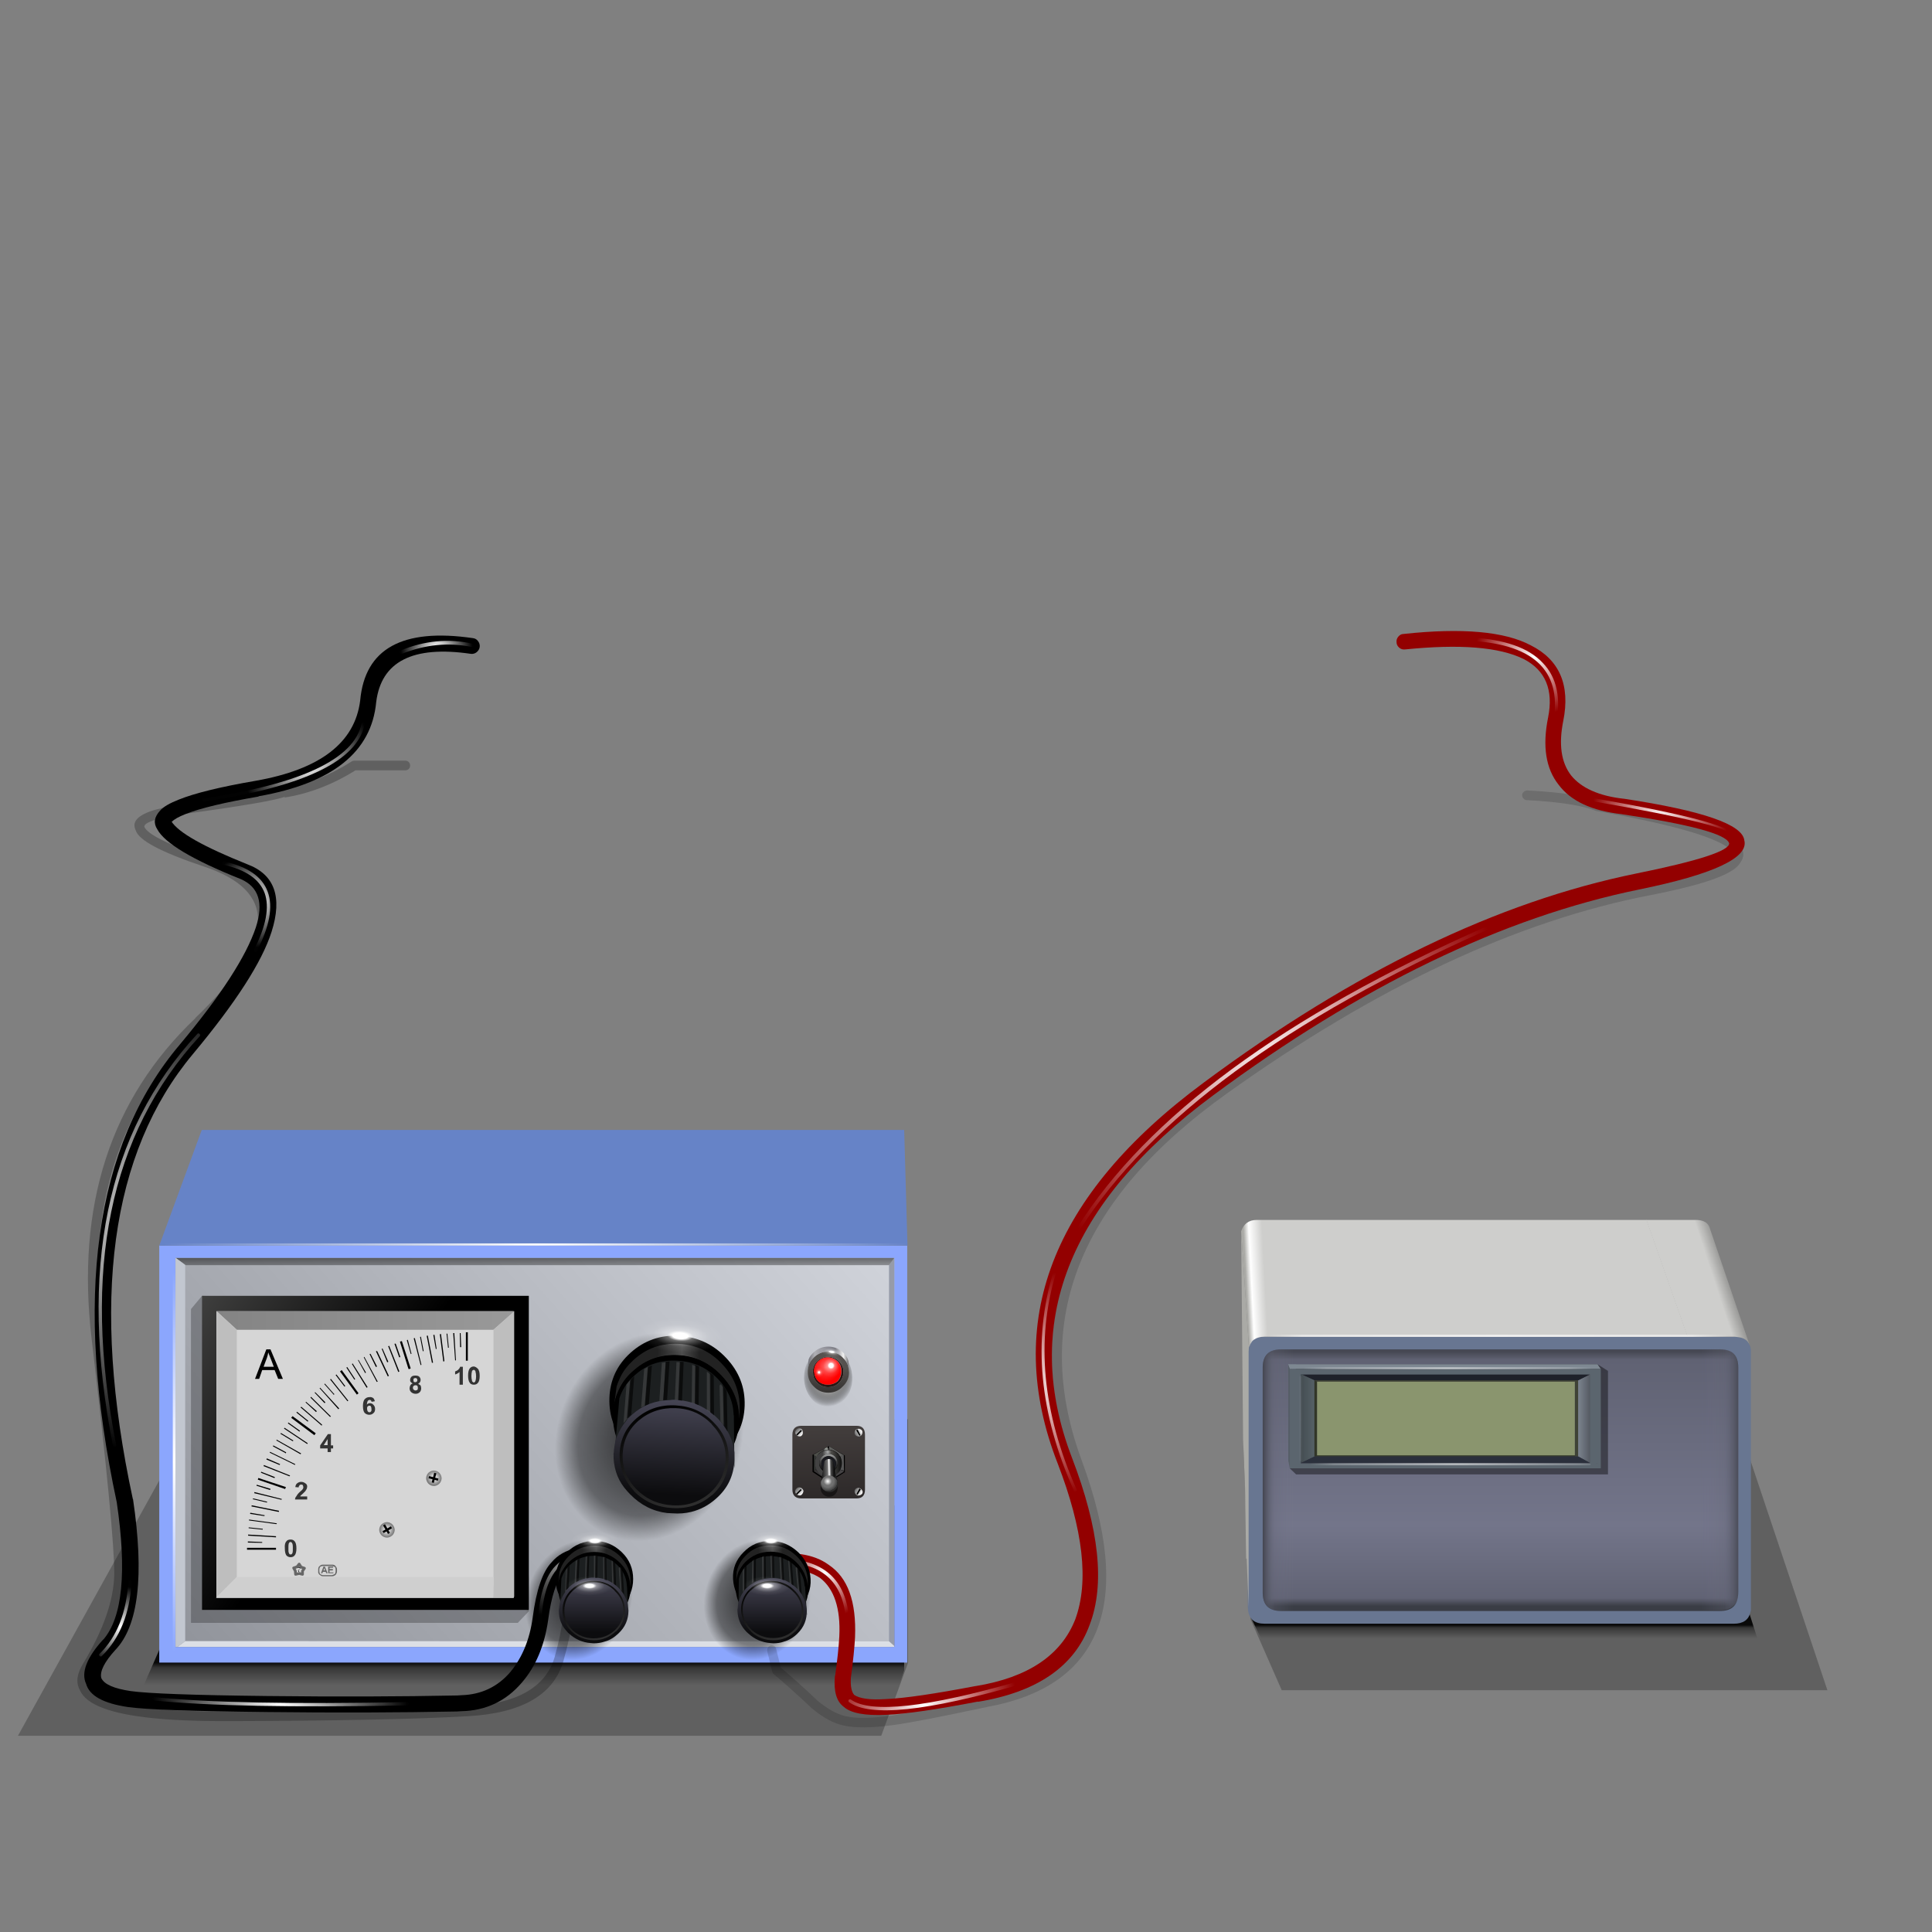 <?xml version="1.0" encoding="utf-8"?>
<!-- Generator: Adobe Illustrator 16.0.0, SVG Export Plug-In . SVG Version: 6.00 Build 0)  -->
<!DOCTYPE svg PUBLIC "-//W3C//DTD SVG 1.1//EN" "http://www.w3.org/Graphics/SVG/1.1/DTD/svg11.dtd">
<svg version="1.1" id="Layer_1" xmlns="http://www.w3.org/2000/svg" xmlns:xlink="http://www.w3.org/1999/xlink" x="0px" y="0px"
	 width="700px" height="700px" viewBox="0 0 700 700" enable-background="new 0 0 700 700" xml:space="preserve">
<rect x="0" y="0" width="700" height="700" fill="#808080" stroke="none"/>
<g>
	<g>
		<g>
			<path fill-rule="evenodd" clip-rule="evenodd" fill-opacity="0.247" d="M662.1,612.4H464.4l-11.3-25.7l-2.6-62.4h182.1
				L662.1,612.4z M310,514.2h19v88.3l-9.7,26.4H310H6.5l57.3-103.5l30.4-11.2H310z"/>
		</g>
		<g>
			<g>
				
					<linearGradient id="SVGID_1_" gradientUnits="userSpaceOnUse" x1="171.8" y1="165.25" x2="171.8" y2="174.85" gradientTransform="matrix(1.147 0 0 1.147 347.8 393.151)">
					<stop  offset="0" style="stop-color:#070707"/>
					<stop  offset="0.549" style="stop-color:#090909"/>
					<stop  offset="0.647" style="stop-color:#0B0B0B;stop-opacity:0.498"/>
					<stop  offset="1" style="stop-color:#0E0E0E;stop-opacity:0"/>
				</linearGradient>
				<polygon fill-rule="evenodd" clip-rule="evenodd" fill="url(#SVGID_1_)" points="637,594.5 457.3,594.5 453.2,586 452.6,548.7 
					622,547.4 				"/>
				
					<linearGradient id="SVGID_2_" gradientUnits="userSpaceOnUse" x1="-137.825" y1="173.775" x2="-137.825" y2="189.625" gradientTransform="matrix(1.147 0 0 1.147 347.8 393.151)">
					<stop  offset="0" style="stop-color:#070707"/>
					<stop  offset="0.549" style="stop-color:#090909"/>
					<stop  offset="0.647" style="stop-color:#0B0B0B;stop-opacity:0.498"/>
					<stop  offset="1" style="stop-color:#0E0E0E;stop-opacity:0"/>
				</linearGradient>
				<polygon fill-rule="evenodd" clip-rule="evenodd" fill="url(#SVGID_2_)" points="327.6,605.2 325.7,611 58.4,611 51.9,611 
					58.4,596.2 80.7,545.4 327.6,545.4 				"/>
			</g>
		</g>
	</g>
	<g>
		<g>
			<g>
				<path fill-rule="evenodd" clip-rule="evenodd" fill="#8BA6FD" d="M324,466.3v-5.7v-4.8H63.6v4.8v5.7v10.3v7.7v42.3v70.1H324
					v-70.1v-42.3v-7.7V466.3z M57.7,451.3h271v9.2v141.9h-271V451.3z"/>
				
					<linearGradient id="SVGID_3_" gradientUnits="userSpaceOnUse" x1="-38.458" y1="30.26" x2="-230.157" y2="201.811" gradientTransform="matrix(1.147 0 0 1.147 347.8 393.151)">
					<stop  offset="0" style="stop-color:#D1D4DB"/>
					<stop  offset="1" style="stop-color:#90939A"/>
				</linearGradient>
				<polygon fill-rule="evenodd" clip-rule="evenodd" fill="url(#SVGID_3_)" points="324,466.3 324,476.6 324,484.4 324,526.6 
					324,596.7 63.6,596.7 63.6,526.6 63.6,484.4 63.6,476.6 63.6,466.3 63.6,460.6 63.6,455.8 324,455.8 324,460.6 				"/>
				<polygon fill-rule="evenodd" clip-rule="evenodd" fill="#6683C7" points="328.8,451.3 57.7,451.3 73.1,409.4 327.6,409.4 				
					"/>
			</g>
		</g>
		<g>
			<g>
				<polygon fill-rule="evenodd" clip-rule="evenodd" fill="#969BA9" points="324,596.4 322.1,594.7 322.1,458.4 324,455.8 
					324,460.6 324,466.3 324,467.9 324,476.6 324,484.4 324,526.6 324,585.3 324,591.7 				"/>
				
					<linearGradient id="SVGID_4_" gradientUnits="userSpaceOnUse" x1="-134.275" y1="48.05" x2="-134.275" y2="61.15" gradientTransform="matrix(1.147 0 0 1.147 347.8 393.151)">
					<stop  offset="0" style="stop-color:#000000"/>
					<stop  offset="1" style="stop-color:#000000;stop-opacity:0"/>
				</linearGradient>
				<polygon fill-rule="evenodd" clip-rule="evenodd" fill="url(#SVGID_4_)" points="322.1,458.4 67.1,458.4 67.1,458.3 63.7,455.8 
					324,455.8 				"/>
				<polygon fill-rule="evenodd" clip-rule="evenodd" fill="#DCDFE5" points="67.1,594.6 322.1,594.7 324,596.4 324,596.7 
					320.3,596.7 312,596.7 80,596.7 64.3,596.7 				"/>
				<polygon fill-rule="evenodd" clip-rule="evenodd" fill="#C2C7D0" points="67.1,458.4 67.1,594.6 64.3,596.7 63.6,596.7 
					63.6,591.7 63.6,585.3 63.6,526.6 63.6,484.4 63.6,476.6 63.6,467.9 63.6,466.3 63.6,460.6 63.6,458.4 63.6,455.8 63.7,455.8 
					67.1,458.3 				"/>
			</g>
		</g>
		<g>
			<g>
				
					<radialGradient id="SVGID_5_" cx="-81.477" cy="116.397" r="30.056" gradientTransform="matrix(1.145 6.198623e-002 -0.186 1.28 350.19 376.733)" gradientUnits="userSpaceOnUse">
					<stop  offset="0" style="stop-color:#000000;stop-opacity:0.8"/>
					<stop  offset="0.741" style="stop-color:#000000;stop-opacity:0.443"/>
					<stop  offset="0.98" style="stop-color:#000000;stop-opacity:0"/>
				</radialGradient>
				<path fill-rule="evenodd" clip-rule="evenodd" fill="url(#SVGID_5_)" d="M276,503.4c1.1,5.2,1.3,10.7,0.5,16.6
					c-1.7,11.7-7,21.5-16.1,29.5c-7.7,7-16.2,10.7-25.3,11.1c-1.4,0.1-2.8,0.1-4.1,0.1c-10.8-0.6-19.5-5.3-25.9-14.2
					c-6.4-8.8-8.7-19-7.1-30.7c0.2-1.5,0.5-2.9,0.9-4.4c2.3-9.9,7.3-18.3,15-25.4c8.9-7.9,18.7-11.5,29.6-10.9
					c1.4,0.1,2.7,0.2,4,0.4c8.9,1.5,16.2,6,21.8,13.5C272.6,493.5,274.8,498.3,276,503.4z"/>
			</g>
			<g>
				<path fill-rule="evenodd" clip-rule="evenodd" d="M246,484c6.7,0.4,12.4,3,17.1,8c4.7,5,6.9,10.7,6.7,17.3
					c-0.2,6.6-2.8,12.1-7.7,16.6c-5,4.5-10.8,6.5-17.5,6.1c-6.8-0.4-12.5-3-17.1-8c-4.7-5-6.9-10.8-6.7-17.4
					c0.2-6.6,2.8-12.1,7.7-16.5C233.4,485.7,239.3,483.6,246,484z"/>
			</g>
			<g>
				<g>
					
						<linearGradient id="SVGID_6_" gradientUnits="userSpaceOnUse" x1="-106.129" y1="97.763" x2="-66.289" y2="97.763" gradientTransform="matrix(1.145 6.184468e-002 -3.515449e-002 1.146 347.8 393.151)">
						<stop  offset="0" style="stop-color:#222222"/>
						<stop  offset="0.329" style="stop-color:#222222"/>
						<stop  offset="0.525" style="stop-color:#4D4D4D"/>
						<stop  offset="0.663" style="stop-color:#222222"/>
						<stop  offset="1" style="stop-color:#222222"/>
					</linearGradient>
					<path fill-rule="evenodd" clip-rule="evenodd" fill="url(#SVGID_6_)" d="M222.5,509.1l0.9-6.7c0.4-1.3,0.9-2.5,1.5-3.7
						c1.1-2.2,2.7-4.2,4.7-6c4.6-4.2,10-6.1,16.3-5.8c6.3,0.3,11.6,2.8,15.9,7.5c4.4,4.7,6.4,10.2,6.2,16.5c0,1.1-0.2,2.3-0.3,3.3
						c0-6-2.1-11.2-6.2-15.7c-4.4-4.7-9.7-7.2-15.9-7.5c-6.3-0.3-11.7,1.6-16.3,5.8c-1.9,1.6-3.4,3.5-4.5,5.6
						C223.7,504.4,223,506.7,222.5,509.1z"/>
					<path fill-rule="evenodd" clip-rule="evenodd" d="M267.8,514.2c0,0.2,0,0.5,0,0.7c0,0.2,0,0.3,0,0.5c0,0.6-0.1,1.2-0.2,1.8
						c-0.7,5.3-3,9.7-7.1,13.4c-4.6,4.2-10,6.1-16.3,5.8c-6.3-0.3-11.6-2.8-15.9-7.5c-1.7-1.9-3.1-3.9-4.1-6
						c-1.5-3.2-2.2-6.7-2.1-10.4c0-0.6,0-1.2,0.1-1.8c0-0.5,0.1-1.1,0.2-1.5c0.4-2.4,1.2-4.6,2.4-6.7c1.1-2.1,2.7-4,4.5-5.6
						c4.5-4.2,10-6.1,16.3-5.8c6.3,0.3,11.6,2.8,15.9,7.5C265.8,502.9,267.8,508.2,267.8,514.2z"/>
				</g>
			</g>
			<g>
				<g>
					<path fill-rule="evenodd" clip-rule="evenodd" fill="#1C1F20" d="M265.9,512.8v1.3v0l0.2,17.8c-0.1-0.9-0.2-1.8-0.5-2.8
						c-0.3-1.3-0.8-2.6-1.4-3.8c-0.9-1.9-2.3-3.8-4.1-5.7c-1.4-1.4-3-2.7-4.9-3.8c-3-1.8-6.5-2.8-10.4-3c-0.8,0-1.6,0-2.5,0
						c-0.8,0-1.6,0.1-2.5,0.2c-4,0.6-7.6,2.2-10.8,4.9c-0.5,0.5-1.1,1.1-1.7,1.7l-0.7,0.7c-1.5,1.7-2.5,3.5-3.2,5.4
						c-0.2,0.5-0.4,1-0.5,1.5c-0.3,1.1-0.5,2.1-0.6,3.2l2.1-23.7c0.1-0.3,0.2-0.6,0.3-0.9c1.1-2.9,2.9-5.5,5.6-7.8
						c4.2-3.7,9.3-5.3,15.1-5c5.8,0.3,10.7,2.5,14.7,6.6c3.6,3.7,5.5,8,5.7,12.8V512.8z"/>
					<path fill-rule="evenodd" clip-rule="evenodd" fill="none" d="M265.9,512.8v-0.1c-0.2-4.8-2.1-9.1-5.7-12.8
						c-4-4.1-8.9-6.3-14.7-6.6c-5.8-0.3-10.9,1.3-15.1,5c-2.6,2.3-4.5,4.9-5.6,7.8c-0.1,0.3-0.2,0.6-0.3,0.9l-2.1,23.7 M265.9,514.2
						L265.9,514.2c0-0.2,0-0.3,0.1-0.3c0-0.3,0-0.6,0-0.9c0,0-0.1-0.1-0.1-0.2 M265.9,512.7v-0.5l0.1,0.7"/>
				</g>
			</g>
			<g>
				
					<linearGradient id="SVGID_7_" gradientUnits="userSpaceOnUse" x1="100.039" y1="86.769" x2="134.155" y2="86.769" gradientTransform="matrix(-3.528652e-002 1.146 -1.145 -6.204131e-002 347.8 393.151)">
					<stop  offset="0" style="stop-color:#4E4D5E"/>
					<stop  offset="1" style="stop-color:#0C0C0E"/>
				</linearGradient>
				<path fill-rule="evenodd" clip-rule="evenodd" fill="url(#SVGID_7_)" d="M244.8,507.2c3.9,0.2,7.4,1.2,10.4,3
					c1.9,1.1,3.5,2.4,4.9,3.8c1.8,1.8,3.1,3.7,4.1,5.7c0.6,1.3,1.1,2.5,1.4,3.8c0.3,0.9,0.4,1.8,0.5,2.8c0,0.3,0,0.7,0,1.1v1.5
					c-0.2,5.7-2.4,10.4-6.8,14.2c-2.6,2.3-5.6,3.9-8.9,4.7c-2.1,0.5-4.3,0.7-6.8,0.5l-1.9-0.1c-5.1-0.6-9.6-2.9-13.4-6.8
					c-0.7-0.7-1.4-1.5-2.2-2.5c-2.6-3.4-3.9-7.5-3.8-12.3c0-0.2,0.1-0.3,0.1-0.4c0-0.4,0-0.8,0.1-1.3c0.1-1,0.3-2.1,0.6-3.2
					c0.1-0.5,0.3-1,0.6-1.5c0.7-1.9,1.8-3.7,3.2-5.4l0.6-0.8c0.6-0.6,1.1-1.1,1.7-1.6c3.2-2.8,6.8-4.4,10.8-4.9
					c0.8-0.1,1.7-0.2,2.5-0.2C243.1,507.2,244,507.1,244.8,507.2z"/>
			</g>
			<g>
				<path fill-rule="evenodd" clip-rule="evenodd" fill="#FFFFFF" fill-opacity="0.114" d="M245.1,493.5c0.5,0,1,0,1.4,0.1
					l-0.6,13.7c-0.4,0-0.8-0.1-1.2-0.1c-0.1,0-0.1,0-0.2,0L245.1,493.5z M227,501.6c0.5-0.6,1-1.3,1.6-1.8l-1.1,14.2
					c-0.2,0.1-0.3,0.2-0.5,0.3l-0.6,0.8c-0.2,0.2-0.3,0.3-0.5,0.6L227,501.6z M250.8,494.5c0.4,0.2,0.9,0.3,1.3,0.5l-0.1,13.7
					c-0.5-0.2-0.9-0.3-1.4-0.5L250.8,494.5z M233.4,496c0.5-0.3,1-0.6,1.5-0.7l-1.1,13.9c-0.5,0.2-1,0.5-1.5,0.8L233.4,496z
					 M239.8,493.8c0.5-0.1,1-0.2,1.4-0.2l-0.9,13.8c-0.2,0-0.4,0-0.5,0.1c-0.3,0-0.6,0.1-0.9,0.1L239.8,493.8z M261.2,501.6
					c0.3,0.4,0.6,0.8,0.9,1.1l0.4,14c-0.5-0.6-1-1.3-1.5-1.9l-0.3-12.6c0-0.2,0.1-0.3,0.2-0.5C260.9,501.7,261,501.6,261.2,501.6z
					 M256.1,497c0.5,0.3,0.9,0.7,1.4,1.1v13.8c-0.5-0.4-0.9-0.7-1.4-1V497z"/>
			</g>
			<g>
				<g>
					<path fill-rule="evenodd" clip-rule="evenodd" fill-opacity="0.62" d="M246.3,493.4c0.5,0,1,0,1.4,0.1l-0.6,14
						c-0.5-0.1-0.9-0.1-1.4-0.2L246.3,493.4z M251.9,494.5c0.5,0.2,0.9,0.3,1.4,0.6l-0.2,14c-0.5-0.2-1-0.4-1.4-0.6L251.9,494.5z
						 M234.7,495.4c0.5-0.3,1-0.5,1.5-0.7l-1.1,14c-0.5,0.2-1,0.5-1.5,0.7L234.7,495.4z M241.2,493.4c0.5-0.1,1-0.1,1.4-0.2l-0.9,14
						c-0.5,0-1,0.1-1.4,0.1L241.2,493.4z M228.3,500.2c0.5-0.6,1-1.1,1.5-1.6l-1.1,14c-0.5,0.4-0.9,0.9-1.4,1.3l-0.2,0.3
						L228.3,500.2z M261.9,501.8c0.5,0.7,1,1.4,1.4,2.1l0.3,14.8c-0.5-0.8-0.9-1.5-1.4-2.2l-0.3-14.4
						C261.9,502,261.9,501.9,261.9,501.8z M257.2,497.3c0.5,0.3,1,0.7,1.4,1.1l0.1,14.4c-0.5-0.4-0.9-0.8-1.4-1.1L257.2,497.3z"/>
				</g>
			</g>
			<g>
				
					<linearGradient id="SVGID_8_" gradientUnits="userSpaceOnUse" x1="72.834" y1="119.465" x2="107.463" y2="119.465" gradientTransform="matrix(0.32 1.101 -1.108 0.297 347.8 393.15)">
					<stop  offset="0" style="stop-color:#000000"/>
					<stop  offset="1" style="stop-color:#303030"/>
				</linearGradient>
				<path fill-rule="evenodd" clip-rule="evenodd" fill="url(#SVGID_8_)" d="M231.4,514.7c-3.7,3.2-5.6,7.3-5.8,12.1
					c-0.2,4.9,1.5,9.2,5,12.8c3.6,3.6,7.9,5.5,13.1,5.8c5.2,0.3,9.7-1.2,13.4-4.4c3.7-3.2,5.6-7.3,5.8-12.3c0.2-4.8-1.5-9-5-12.6
					v-0.1c-3.5-3.6-7.8-5.6-13.1-5.8C239.7,510,235.2,511.5,231.4,514.7L231.4,514.7z M224.5,526.7c0.2-5.1,2.2-9.4,6.1-12.8
					c4-3.4,8.7-5,14.2-4.7c5.5,0.3,10.1,2.3,13.8,6.2c3.8,3.8,5.6,8.3,5.4,13.4c-0.2,5.2-2.2,9.6-6.2,13.1v-0.1
					c-3.9,3.4-8.7,4.9-14.2,4.6c-5.5-0.3-10.1-2.3-13.9-6.1v-0.1C226.2,536.4,224.4,531.9,224.5,526.7z"/>
			</g>
			<g>
				
					<radialGradient id="SVGID_9_" cx="-85.94" cy="83.935" r="13.57" gradientTransform="matrix(1.145 6.231034e-002 -1.372940e-002 0.454 346.043 451.25)" gradientUnits="userSpaceOnUse">
					<stop  offset="0" style="stop-color:#FFFFFF"/>
					<stop  offset="0.176" style="stop-color:#FFFFFF"/>
					<stop  offset="0.306" style="stop-color:#FFFFFF;stop-opacity:0.423"/>
					<stop  offset="0.49" style="stop-color:#FFFFFF;stop-opacity:0.231"/>
					<stop  offset="0.651" style="stop-color:#FFFFFF;stop-opacity:8.235294e-002"/>
					<stop  offset="1" style="stop-color:#FFFFFF;stop-opacity:0"/>
				</radialGradient>
				<path fill-rule="evenodd" clip-rule="evenodd" fill="url(#SVGID_9_)" d="M261.9,484.9c-0.1,1.7-1.6,3.1-4.7,4
					c-3.1,1.1-6.7,1.5-10.9,1.3c-4.2-0.2-7.8-1.1-10.8-2.5c-2.8-1.3-4.2-2.8-4.1-4.5c0-1.7,1.5-3,4.4-4c3.1-1.1,6.8-1.5,10.9-1.3
					c4.2,0.2,7.8,1.1,10.8,2.5C260.5,481.7,262,483.2,261.9,484.9z"/>
			</g>
		</g>
		<g>
			<g>
				
					<linearGradient id="SVGID_10_" gradientUnits="userSpaceOnUse" x1="-41.149" y1="130.82" x2="-41.749" y2="107.52" gradientTransform="matrix(1.147 0 0 1.147 347.8 393.151)">
					<stop  offset="0" style="stop-color:#2D2929"/>
					<stop  offset="1" style="stop-color:#433E3D"/>
				</linearGradient>
				<path fill-rule="evenodd" clip-rule="evenodd" fill="url(#SVGID_10_)" d="M313.4,519.8v19.9c0,2.1-1,3.2-3,3.2h-20.1
					c-2.1,0-3.2-1.1-3.2-3.2v-19.9c0-2.1,1.1-3.2,3.2-3.2h20.1C312.4,516.6,313.4,517.7,313.4,519.8z"/>
			</g>
			<g>
				<path fill-rule="evenodd" clip-rule="evenodd" fill-opacity="0.49" d="M301.4,536.8c0.4,0.3,0.7,0.7,0.9,1.1
					c0.2,0.4,0.3,0.5,0.3,0.1C302.6,537.6,302.2,537.2,301.4,536.8L301.4,536.8z M303.5,539.2c0,0.8-0.3,1.6-0.9,2.2
					c-0.6,0.6-1.3,0.9-2.2,0.9c-0.9,0-1.6-0.3-2.2-0.9c-0.6-0.6-0.9-1.4-0.9-2.2c0-0.3,0.1-0.6,0.2-0.9c0.2-0.5,0.4-0.9,0.7-1.3
					c0.6-0.6,1.4-0.9,2.2-0.9c0.9,0,1.6,0.3,2.2,0.9c0.4,0.4,0.7,0.9,0.9,1.4C303.5,538.6,303.5,538.9,303.5,539.2z M299.9,537.2
					c0.1-0.4,0-0.6-0.3-0.6c-0.2,0.1-0.4,0.2-0.5,0.3C299.2,537.4,299.5,537.5,299.9,537.2L299.9,537.2z"/>
			</g>
			<g>
				<g>
					<polygon fill-rule="evenodd" clip-rule="evenodd" points="306.1,533.4 300.2,537.1 294.4,533.3 294.4,527.2 294.4,527.1 
						299.4,524.5 300.2,524 300.4,524 306,527.3 306.1,527.4 					"/>
				</g>
				<g>
					<g>
						<path fill-rule="evenodd" clip-rule="evenodd" fill="#60605E" d="M300.4,525.3V524l5.2,3.2l-1.2,0.5c-0.2-0.3-0.5-0.7-0.7-1
							C302.7,525.8,301.7,525.3,300.4,525.3z"/>
						
							<linearGradient id="SVGID_11_" gradientUnits="userSpaceOnUse" x1="-45.013" y1="119.524" x2="-36.488" y2="119.524" gradientTransform="matrix(1.147 0 0 1.147 347.8 393.151)">
							<stop  offset="0.192" style="stop-color:#424242"/>
							<stop  offset="0.384" style="stop-color:#A3A5A5"/>
							<stop  offset="0.51" style="stop-color:#4D4C49"/>
							<stop  offset="1" style="stop-color:#000000"/>
							<stop  offset="1" style="stop-color:#000000"/>
							<stop  offset="1" style="stop-color:#111111"/>
						</linearGradient>
						<path fill-rule="evenodd" clip-rule="evenodd" fill="url(#SVGID_11_)" d="M295.7,532.4c-0.3-0.7-0.5-1.4-0.5-2.2
							s0.2-1.5,0.5-2.2c0.2-0.5,0.5-0.9,0.9-1.2c0.9-0.8,2-1.3,3.2-1.4c0,0,0.2,0,0.3,0h0.2c1.3,0,2.4,0.5,3.3,1.4
							c0.3,0.3,0.5,0.6,0.7,1c0.4,0.8,0.6,1.6,0.6,2.5c0,0.9-0.2,1.7-0.5,2.4c-0.2,0.3-0.4,0.6-0.6,0.9c-0.1,0.1-0.2,0.2-0.2,0.2
							l-0.1,0.1c-0.9,0.9-2,1.4-3.4,1.4c-1.4,0-2.5-0.5-3.5-1.4C296.3,533.3,296,532.9,295.7,532.4z M302.6,532.5c0,0,0-0.1,0.1-0.2
							c0.5-0.6,0.8-1.3,0.8-2.2s-0.3-1.6-0.9-2.3c-0.6-0.6-1.4-1-2.4-1c-1,0-1.7,0.3-2.4,1c-0.6,0.7-1,1.5-1,2.3
							c0,0.9,0.3,1.7,1,2.4c0.6,0.7,1.4,1,2.4,1c0.9,0,1.7-0.3,2.4-0.9V532.5z"/>
						<path fill-rule="evenodd" clip-rule="evenodd" fill="#555555" d="M304.5,532.5c0.3-0.7,0.5-1.5,0.5-2.4c0-0.8-0.2-1.7-0.6-2.5
							l1.2-0.5l0.1,0.1l0.1,5.7L304.5,532.5z"/>
						
							<linearGradient id="SVGID_12_" gradientUnits="userSpaceOnUse" x1="-41.399" y1="116.612" x2="-41.649" y2="122.387" gradientTransform="matrix(1.147 0 0 1.147 347.8 393.151)">
							<stop  offset="0" style="stop-color:#A3A5A5"/>
							<stop  offset="0.392" style="stop-color:#424242"/>
							<stop  offset="1" style="stop-color:#000000"/>
							<stop  offset="1" style="stop-color:#000000"/>
							<stop  offset="1" style="stop-color:#111111"/>
						</linearGradient>
						<path fill-rule="evenodd" clip-rule="evenodd" fill="url(#SVGID_12_)" d="M302.9,530.2c0-0.7-0.3-1.3-0.8-1.8
							c-0.5-0.5-1.2-0.8-1.9-0.8c-0.8,0-1.4,0.3-1.9,0.8c-0.5,0.5-0.7,1.1-0.7,1.8c0,0.7,0.2,1.4,0.7,1.9c0.5,0.5,1.2,0.8,1.9,0.8
							c0.7,0,1.3-0.3,1.8-0.8h0.1c0,0,0.1-0.1,0.1-0.1C302.7,531.4,302.9,530.8,302.9,530.2z M302.6,532.5v0.1
							c-0.6,0.6-1.4,0.9-2.4,0.9c-1,0-1.7-0.3-2.4-1c-0.6-0.6-1-1.4-1-2.4c0-0.8,0.3-1.6,1-2.3c0.6-0.6,1.4-1,2.4-1
							c0.9,0,1.7,0.3,2.4,1c0.6,0.7,0.9,1.5,0.9,2.3s-0.3,1.6-0.8,2.2C302.6,532.4,302.6,532.5,302.6,532.5z"/>
						<path fill-rule="evenodd" clip-rule="evenodd" fill="#191A1F" d="M302.9,530.2c0,0.7-0.2,1.3-0.7,1.8c0,0-0.1,0.1-0.1,0.1H302
							c-0.5,0.5-1.1,0.8-1.8,0.8c-0.8,0-1.4-0.3-1.9-0.8c-0.5-0.5-0.7-1.2-0.7-1.9c0-0.7,0.2-1.3,0.7-1.8c0.5-0.5,1.2-0.8,1.9-0.8
							c0.7,0,1.4,0.3,1.9,0.8C302.6,528.9,302.9,529.5,302.9,530.2z"/>
						<path fill-rule="evenodd" clip-rule="evenodd" fill="#454345" d="M304.5,532.5l1.3,0.6v0.1l-5.6,3.4v-1.5
							c1.3,0,2.5-0.5,3.4-1.4l0.1-0.1c0.1-0.1,0.2-0.2,0.2-0.2C304.1,533.2,304.3,532.9,304.5,532.5z"/>
						
							<linearGradient id="SVGID_13_" gradientUnits="userSpaceOnUse" x1="-44.442" y1="116.105" x2="-41.489" y2="115.417" gradientTransform="matrix(1.147 0 0 1.147 347.8 393.151)">
							<stop  offset="0" style="stop-color:#4E4F4A"/>
							<stop  offset="0.506" style="stop-color:#424242"/>
							<stop  offset="0.769" style="stop-color:#A2A7A0"/>
							<stop  offset="1" style="stop-color:#60605E"/>
							<stop  offset="1" style="stop-color:#000000"/>
							<stop  offset="1" style="stop-color:#111111"/>
						</linearGradient>
						<path fill-rule="evenodd" clip-rule="evenodd" fill="url(#SVGID_13_)" d="M295.8,527.9l-1-0.7V527l4.6-2.5l0.7-0.4l0.2-0.1
							v1.3h-0.2c-0.2,0-0.3,0-0.3,0c-1.2,0.1-2.2,0.6-3.2,1.4C296.3,527.1,296,527.5,295.8,527.9z"/>
						<path fill-rule="evenodd" clip-rule="evenodd" fill="#373536" d="M294.8,533l0.9-0.6c0.2,0.5,0.6,0.9,1,1.3
							c1,1,2.1,1.4,3.5,1.4v1.5L294.8,533L294.8,533z"/>
						<path fill-rule="evenodd" clip-rule="evenodd" fill="#333533" d="M295.8,527.9c-0.3,0.7-0.5,1.4-0.5,2.2s0.2,1.5,0.5,2.2
							l-0.9,0.6v-5.8L295.8,527.9z"/>
					</g>
				</g>
			</g>
			<g>
				<g>
					
						<radialGradient id="SVGID_14_" cx="-41.75" cy="125.15" r="3.025" gradientTransform="matrix(1.147 0 0 1.147 347.8 393.151)" gradientUnits="userSpaceOnUse">
						<stop  offset="0" style="stop-color:#FFFFFF"/>
						<stop  offset="0.427" style="stop-color:#737373"/>
						<stop  offset="0.627" style="stop-color:#6F6F6F"/>
						<stop  offset="1" style="stop-color:#404040"/>
						<stop  offset="1" style="stop-color:#2F2F2F"/>
						<stop  offset="1" style="stop-color:#2F2F2F"/>
					</radialGradient>
					<path fill-rule="evenodd" clip-rule="evenodd" fill="url(#SVGID_14_)" d="M297.5,536.6c0.2-0.5,0.4-0.9,0.7-1.2
						c0.6-0.6,1.4-0.9,2.2-0.9c0.9,0,1.6,0.3,2.2,0.9c0.4,0.3,0.7,0.8,0.9,1.3c0,0.3,0.1,0.5,0.1,0.8c0,0.9-0.3,1.6-0.9,2.2
						c-0.6,0.6-1.3,0.9-2.2,0.9c-0.9,0-1.6-0.3-2.2-0.9c-0.6-0.6-0.9-1.3-0.9-2.2C297.4,537.2,297.4,536.9,297.5,536.6z"/>
					
						<linearGradient id="SVGID_15_" gradientUnits="userSpaceOnUse" x1="-43.75" y1="121.82" x2="-39.55" y2="121.699" gradientTransform="matrix(1.147 0 0 1.147 347.8 393.151)">
						<stop  offset="0" style="stop-color:#121212"/>
						<stop  offset="0.463" style="stop-color:#6F6F6F"/>
						<stop  offset="0.584" style="stop-color:#FFFFFF"/>
						<stop  offset="0.726" style="stop-color:#484848"/>
						<stop  offset="1" style="stop-color:#000000"/>
						<stop  offset="1" style="stop-color:#111111"/>
						<stop  offset="1" style="stop-color:#1E1E1E"/>
					</linearGradient>
					<path fill-rule="evenodd" clip-rule="evenodd" fill="url(#SVGID_15_)" d="M303.5,536.8c-0.2-0.5-0.5-1-0.9-1.3
						c-0.6-0.6-1.3-0.9-2.2-0.9c-0.9,0-1.6,0.3-2.2,0.9c-0.3,0.3-0.5,0.7-0.7,1.2l1.2-7.2c0.4-0.7,1.2-1,2.2-0.8
						c0.4,0.1,0.7,0.4,0.9,0.9L303.5,536.8z"/>
				</g>
			</g>
			<g>
				<g>
					
						<linearGradient id="SVGID_16_" gradientUnits="userSpaceOnUse" x1="-51.774" y1="108.876" x2="-49.974" y2="110.675" gradientTransform="matrix(1.147 0 0 1.147 347.8 393.151)">
						<stop  offset="0" style="stop-color:#666666"/>
						<stop  offset="1" style="stop-color:#FFFFFF"/>
					</linearGradient>
					<path fill-rule="evenodd" clip-rule="evenodd" fill="url(#SVGID_16_)" d="M290.9,519c0,0.4-0.1,0.8-0.4,1.1
						c-0.3,0.3-0.6,0.4-1,0.3c-0.4,0-0.7-0.2-1-0.5c-0.3-0.3-0.4-0.6-0.4-1s0.2-0.7,0.5-1c0.3-0.3,0.6-0.4,1-0.4
						c0.4,0,0.7,0.1,1,0.4C290.8,518.3,290.9,518.7,290.9,519z"/>
				</g>
				<g>
					
						<rect x="289.3" y="517.9" transform="matrix(-0.707 -0.707 0.707 -0.707 127.221 1090.828)" fill-rule="evenodd" clip-rule="evenodd" width="0.5" height="2.4"/>
				</g>
			</g>
			<g>
				<g>
					
						<linearGradient id="SVGID_17_" gradientUnits="userSpaceOnUse" x1="-33.206" y1="110.499" x2="-30.987" y2="109.214" gradientTransform="matrix(1.147 0 0 1.147 347.8 393.151)">
						<stop  offset="0" style="stop-color:#666666"/>
						<stop  offset="1" style="stop-color:#FFFFFF"/>
					</linearGradient>
					<path fill-rule="evenodd" clip-rule="evenodd" fill="url(#SVGID_17_)" d="M312.3,518.3c0.2,0.3,0.2,0.7,0.1,1.1
						c-0.1,0.4-0.3,0.7-0.7,0.9c-0.3,0.2-0.7,0.2-1,0.1c-0.4-0.1-0.7-0.3-0.9-0.6c-0.2-0.3-0.2-0.7-0.1-1.1c0.1-0.4,0.3-0.7,0.6-0.8
						c0.4-0.2,0.8-0.3,1.1-0.2S312.1,518,312.3,518.3z"/>
				</g>
				<g>
					<polygon fill-rule="evenodd" clip-rule="evenodd" points="310.7,517.9 311.8,520 311.4,520.2 310.2,518.2 					"/>
				</g>
			</g>
			<g>
				<g>
					
						<linearGradient id="SVGID_18_" gradientUnits="userSpaceOnUse" x1="-51.774" y1="127.525" x2="-49.974" y2="129.325" gradientTransform="matrix(1.147 0 0 1.147 347.8 393.151)">
						<stop  offset="0" style="stop-color:#666666"/>
						<stop  offset="1" style="stop-color:#FFFFFF"/>
					</linearGradient>
					<path fill-rule="evenodd" clip-rule="evenodd" fill="url(#SVGID_18_)" d="M290.5,541.5c-0.3,0.3-0.6,0.4-1,0.3
						c-0.4,0-0.7-0.2-1-0.5c-0.3-0.3-0.4-0.6-0.4-1c0-0.4,0.2-0.7,0.5-1c0.3-0.3,0.6-0.4,1-0.4c0.4,0,0.7,0.1,1,0.4
						c0.3,0.3,0.5,0.6,0.5,1C291,540.8,290.8,541.2,290.5,541.5z"/>
				</g>
				<g>
					
						<rect x="288.4" y="540.2" transform="matrix(0.707 -0.707 0.707 0.707 -297.406 363.193)" fill-rule="evenodd" clip-rule="evenodd" width="2.4" height="0.5"/>
				</g>
			</g>
			<g>
				<g>
					
						<linearGradient id="SVGID_19_" gradientUnits="userSpaceOnUse" x1="-33.213" y1="127.836" x2="-31.008" y2="129.102" gradientTransform="matrix(1.147 0 0 1.147 347.8 393.151)">
						<stop  offset="0" style="stop-color:#666666"/>
						<stop  offset="1" style="stop-color:#FFFFFF"/>
					</linearGradient>
					<path fill-rule="evenodd" clip-rule="evenodd" fill="url(#SVGID_19_)" d="M311.4,541.8c-0.4,0.1-0.8,0.1-1.1-0.2
						c-0.3-0.2-0.5-0.5-0.6-0.8c-0.1-0.4-0.1-0.8,0.1-1.1c0.2-0.3,0.5-0.5,0.9-0.6c0.4-0.1,0.7,0,1,0.2c0.4,0.2,0.6,0.5,0.8,0.9
						c0.1,0.3,0.1,0.7-0.2,1.1C312.1,541.5,311.8,541.7,311.4,541.8z"/>
				</g>
				<g>
					<polygon fill-rule="evenodd" clip-rule="evenodd" points="310.7,541.6 310.3,541.3 311.4,539.3 311.9,539.6 					"/>
				</g>
			</g>
		</g>
		<g>
			<g>
				
					<radialGradient id="SVGID_20_" cx="-61.64" cy="76.332" r="8.421" gradientTransform="matrix(1.097 -0.334 0.279 1.199 346.378 387.049)" gradientUnits="userSpaceOnUse">
					<stop  offset="0" style="stop-color:#8A8A8A"/>
					<stop  offset="0.533" style="stop-color:#959595"/>
					<stop  offset="1" style="stop-color:#000000;stop-opacity:0"/>
				</radialGradient>
				<path fill-rule="evenodd" clip-rule="evenodd" fill="url(#SVGID_20_)" d="M293.7,491.7c1.7-2.1,3.7-3.2,6.1-3.3
					c2.4,0,4.5,1,6.2,3c1.8,2.1,2.7,4.6,2.8,7.6c0.1,3-0.7,5.5-2.4,7.6c-1.7,2.1-3.7,3.2-6.1,3.3c-2.4,0-4.5-1-6.2-3
					c-1.8-2.1-2.7-4.7-2.8-7.6C291.3,496.3,292.1,493.8,293.7,491.7z"/>
			</g>
			<g>
				<g>
					<g>
						<g>
							<radialGradient id="SVGID_21_" cx="300.1" cy="497.1" r="5.787" gradientUnits="userSpaceOnUse">
								<stop  offset="0" style="stop-color:#000000"/>
								<stop  offset="1" style="stop-color:#2F1A17"/>
							</radialGradient>
							<path fill-rule="evenodd" clip-rule="evenodd" fill="url(#SVGID_21_)" d="M299.9,491.8c-1.3,0-2.5,0.5-3.5,1.5
								c-1,1-1.4,2.2-1.4,3.5c0,0.2,0,0.3,0.1,0.5c0,1.2,0.5,2.2,1.4,3.1c1,0.9,2.2,1.3,3.5,1.3c1.3,0,2.5-0.4,3.6-1.3
								c0.8-0.9,1.2-2,1.3-3.3c0,0,0-0.1,0-0.3c0-1.3-0.4-2.5-1.3-3.5C302.4,492.3,301.2,491.8,299.9,491.8z M300,491.6
								c1.5,0,2.9,0.5,4,1.6c1.1,1.1,1.6,2.4,1.6,3.8c0,0.2,0,0.3,0,0.3c-0.1,1.5-0.6,2.7-1.6,3.7c-1.1,1.1-2.4,1.6-4,1.6
								c-1.5,0-2.8-0.5-3.9-1.6c-1-1-1.5-2.1-1.5-3.4c-0.1-0.2-0.1-0.4-0.1-0.6c0-1.4,0.5-2.7,1.6-3.8
								C297.3,492.1,298.6,491.6,300,491.6z"/>
							<linearGradient id="SVGID_22_" gradientUnits="userSpaceOnUse" x1="300.15" y1="489.7" x2="300.15" y2="504.6">
								<stop  offset="0" style="stop-color:#575350"/>
								<stop  offset="0.396" style="stop-color:#54504D"/>
								<stop  offset="1" style="stop-color:#353231"/>
							</linearGradient>
							<path fill-rule="evenodd" clip-rule="evenodd" fill="url(#SVGID_22_)" d="M307.5,496.2c0,0.3,0.1,0.6,0.1,1c0,0,0,0.1,0,0.1
								c0,2-0.8,3.7-2.3,5.1c-1.4,1.5-3.2,2.2-5.2,2.2s-3.8-0.7-5.2-2.2c-1.5-1.4-2.2-3.1-2.2-5.2c0,0,0-0.1,0-0.2
								c0-0.1,0-0.2,0-0.3c0-0.1,0-0.2,0-0.2c0.1-0.6,0.2-1.2,0.3-1.8c0.3-1.1,1-2,1.9-2.9c1.4-1.4,3.2-2.1,5.2-2.1s3.8,0.7,5.2,2.1
								c0.9,0.9,1.6,1.8,1.9,2.9C307.4,495.2,307.5,495.7,307.5,496.2z M300,491.6c-1.5,0-2.8,0.5-3.9,1.6c-1.1,1.1-1.6,2.4-1.6,3.8
								c0,0.2,0,0.4,0.1,0.6c0,1.3,0.5,2.4,1.5,3.4c1.1,1.1,2.4,1.6,3.9,1.6c1.5,0,2.9-0.5,4-1.6c1-1,1.5-2.2,1.6-3.7
								c0,0,0-0.1,0-0.3c0-1.4-0.5-2.7-1.6-3.8C302.9,492.1,301.6,491.6,300,491.6z"/>
							<linearGradient id="SVGID_23_" gradientUnits="userSpaceOnUse" x1="292.663" y1="492.275" x2="307.538" y2="492.275">
								<stop  offset="0" style="stop-color:#696971"/>
								<stop  offset="0.172" style="stop-color:#B0B0B5"/>
								<stop  offset="0.478" style="stop-color:#888891"/>
								<stop  offset="0.674" style="stop-color:#787880"/>
								<stop  offset="0.867" style="stop-color:#F2F2F2"/>
								<stop  offset="1" style="stop-color:#6B6B6F"/>
								<stop  offset="1" style="stop-color:#3B3B40"/>
								<stop  offset="1" style="stop-color:#6B6B6F"/>
							</linearGradient>
							<path fill-rule="evenodd" clip-rule="evenodd" fill="url(#SVGID_23_)" d="M292.7,496.5l0.2-3.1c0-0.3,0.1-0.6,0.1-0.9
								c0.3-0.9,1-1.8,1.9-2.6c1.4-1.3,3.2-2,5.2-2s3.8,0.7,5.2,2c0.9,0.8,1.6,1.7,1.9,2.6c0,0.2,0.1,0.4,0.2,0.6l0.1,3
								c-0.1-0.5-0.2-1-0.3-1.4c-0.3-1.1-1-2-1.9-2.9c-1.4-1.4-3.2-2.1-5.2-2.1s-3.8,0.7-5.2,2.1c-0.9,0.9-1.5,1.8-1.9,2.9
								C292.9,495.3,292.8,495.9,292.7,496.5z"/>
							<radialGradient id="SVGID_24_" cx="299.1" cy="495.45" r="5.2" gradientUnits="userSpaceOnUse">
								<stop  offset="0" style="stop-color:#FF4D4D"/>
								<stop  offset="1" style="stop-color:#FF0000"/>
							</radialGradient>
							<path fill-rule="evenodd" clip-rule="evenodd" fill="url(#SVGID_24_)" d="M299.9,491.8c1.3,0,2.5,0.5,3.6,1.5
								c0.9,1,1.3,2.2,1.3,3.5c0,0.1,0,0.2,0,0.3c-0.1,1.3-0.5,2.4-1.3,3.3c-1.1,0.9-2.3,1.3-3.6,1.3c-1.3,0-2.5-0.4-3.5-1.3
								c-0.9-0.9-1.3-2-1.4-3.1c-0.1-0.1-0.1-0.3-0.1-0.5c0-1.3,0.5-2.5,1.4-3.5C297.4,492.3,298.6,491.8,299.9,491.8z"/>
						</g>
					</g>
					<g>
						
							<radialGradient id="SVGID_25_" cx="-40.5" cy="84.3" r="3.841" gradientTransform="matrix(1.134 0.167 -6.753236e-002 0.459 352.998 457.884)" gradientUnits="userSpaceOnUse">
							<stop  offset="0" style="stop-color:#FFFFFF"/>
							<stop  offset="0.176" style="stop-color:#FFFFFF"/>
							<stop  offset="0.306" style="stop-color:#FFFFFF;stop-opacity:0.423"/>
							<stop  offset="0.49" style="stop-color:#FFFFFF;stop-opacity:0.231"/>
							<stop  offset="0.651" style="stop-color:#FFFFFF;stop-opacity:8.235294e-002"/>
							<stop  offset="1" style="stop-color:#FFFFFF;stop-opacity:0"/>
						</radialGradient>
						<path fill-rule="evenodd" clip-rule="evenodd" fill="url(#SVGID_25_)" d="M298.5,488.2c0.9-0.3,1.9-0.3,3.1-0.2
							c1.1,0.2,2.1,0.5,3,1c0.8,0.5,1.2,0.9,1.1,1.4c-0.1,0.5-0.6,0.8-1.5,1c-0.9,0.2-2,0.2-3.2,0.1c-1.1-0.2-2.1-0.5-3-0.9
							c-0.7-0.5-1.1-0.9-1-1.4C297.2,488.7,297.7,488.4,298.5,488.2z"/>
					</g>
					<g>
						
							<radialGradient id="SVGID_26_" cx="-40.7" cy="88.6" r="3.788" gradientTransform="matrix(1.147 0 0 1.147 347.8 393.151)" gradientUnits="userSpaceOnUse">
							<stop  offset="0" style="stop-color:#FFFFFF"/>
							<stop  offset="0.176" style="stop-color:#FFFFFF"/>
							<stop  offset="0.306" style="stop-color:#FFFFFF;stop-opacity:0.423"/>
							<stop  offset="0.49" style="stop-color:#FFFFFF;stop-opacity:0.231"/>
							<stop  offset="0.651" style="stop-color:#FFFFFF;stop-opacity:8.235294e-002"/>
							<stop  offset="1" style="stop-color:#FFFFFF;stop-opacity:0"/>
						</radialGradient>
						<path fill-rule="evenodd" clip-rule="evenodd" fill="url(#SVGID_26_)" d="M297,494.7c0-1.2,0.4-2.2,1.1-2.9
							c0.9-0.9,1.9-1.3,3-1.3c1.2,0,2.2,0.4,3.1,1.3c0.8,0.8,1.2,1.7,1.2,2.9c0,1.2-0.4,2.2-1.2,3c-0.9,0.8-1.9,1.3-3.1,1.3
							c-1.1,0-2.2-0.4-3-1.3C297.3,497,297,496,297,494.7z"/>
					</g>
					<g>
						
							<radialGradient id="SVGID_27_" cx="-44.5" cy="90.75" r="1.562" gradientTransform="matrix(1.147 0 0 1.147 347.8 393.151)" gradientUnits="userSpaceOnUse">
							<stop  offset="0" style="stop-color:#FFFFFF"/>
							<stop  offset="0.176" style="stop-color:#FFFFFF"/>
							<stop  offset="0.306" style="stop-color:#FFFFFF;stop-opacity:0.423"/>
							<stop  offset="0.49" style="stop-color:#FFFFFF;stop-opacity:0.231"/>
							<stop  offset="0.651" style="stop-color:#FFFFFF;stop-opacity:8.235294e-002"/>
							<stop  offset="1" style="stop-color:#FFFFFF;stop-opacity:0"/>
						</radialGradient>
						<path fill-rule="evenodd" clip-rule="evenodd" fill="url(#SVGID_27_)" d="M298,498.5c-0.3,0.4-0.8,0.6-1.3,0.6
							s-0.9-0.2-1.2-0.6c-0.3-0.3-0.5-0.8-0.5-1.3c0-0.5,0.2-0.9,0.5-1.1c0.3-0.4,0.7-0.6,1.2-0.6s0.9,0.2,1.3,0.6
							c0.4,0.3,0.6,0.6,0.6,1.1C298.6,497.7,298.4,498.1,298,498.5z"/>
					</g>
				</g>
			</g>
		</g>
		<g>
			<g>
				<path fill-rule="evenodd" clip-rule="evenodd" fill-opacity="0.251" d="M182.5,583.7l-0.1-0.2v0.2H182.5z M191.5,583.9l-3.9,4.1
					H69.2V474.3l4-4.8l114.5,4.8l3.9,97.9V583.9z M82.2,543.7l0.1,3.3v-3.3H82.2z"/>
			</g>
			<g>
				<g>
					
						<linearGradient id="SVGID_28_" gradientUnits="userSpaceOnUse" x1="-276.925" y1="54.208" x2="-192.273" y2="113.155" gradientTransform="matrix(1.147 0 0 1.147 347.8 393.151)">
						<stop  offset="0" style="stop-color:#636362"/>
						<stop  offset="1" style="stop-color:#000000"/>
					</linearGradient>
					<path fill-rule="evenodd" clip-rule="evenodd" fill="url(#SVGID_28_)" d="M191.6,469.5v113.8H73.2V469.5H191.6z M78.4,578.7
						l-0.2,0.2h0.2h107.7V475.1H78.4V578.7z"/>
					<polygon fill-rule="evenodd" clip-rule="evenodd" fill="#D6D6D6" points="78.4,578.9 78.4,578.7 78.4,475.1 186.1,475.1 
						186.1,578.9 					"/>
				</g>
			</g>
			<g>
				
					<polygon fill-rule="evenodd" clip-rule="evenodd" fill="none" stroke="#666666" stroke-linecap="round" stroke-linejoin="round" stroke-miterlimit="3" points="
					107.1,570.4 107,569.2 106.4,568.1 107.6,567.7 108.4,566.7 109.1,567.8 110.3,568.2 109.6,569.2 109.6,570.4 108.4,570.1 				
					"/>
				<g>
					<path fill-rule="evenodd" clip-rule="evenodd" d="M108.5,568.1c0,0-0.1-0.1-0.1-0.1s-0.1,0-0.1,0c0,0-0.1,0-0.2,0
						c-0.1,0-0.1,0.1-0.2,0.1v-0.2c0.1,0,0.1-0.1,0.2-0.1c0.1,0,0.2-0.1,0.2-0.1c0,0,0.1,0,0.1,0.1c0.1,0,0.1,0,0.2,0.1
						c0,0,0.1,0.1,0.1,0.1c0,0,0.1,0.1,0.1,0.2c0,0,0,0.1,0,0.1c0,0-0.1,0.1-0.1,0.1c0,0-0.1,0-0.1,0.1c0,0-0.1,0.1-0.1,0.1
						c0,0-0.1,0-0.1,0.1l-0.1,0.1c0,0-0.1,0.1-0.1,0.1v0.1c0,0,0,0.1,0,0.1v0.1h-0.1c0,0,0-0.1-0.1-0.1c0,0,0-0.1,0-0.1
						c0,0,0-0.1,0.1-0.1c0,0,0-0.1,0.1-0.1c0,0,0-0.1,0.1-0.1c0,0,0-0.1,0.1-0.1c0,0,0.1-0.1,0.1-0.1c0,0,0.1,0,0.1-0.1
						c0,0,0.1,0,0.1-0.1c0,0,0-0.1,0-0.1S108.5,568.1,108.5,568.1C108.5,568.1,108.5,568.1,108.5,568.1z M108.3,569.5L108.3,569.5
						h-0.1c0,0-0.1,0-0.1-0.1v-0.1c0,0,0-0.1,0.1-0.1h0.1c0,0,0.1,0,0.1,0.1L108.3,569.5C108.4,569.5,108.3,569.5,108.3,569.5z"/>
				</g>
			</g>
			<g>
				<path fill-rule="evenodd" clip-rule="evenodd" fill="#666666" d="M121.6,569.3v-0.7c0-0.3-0.1-0.7-0.3-0.9h-0.1
					c-0.3-0.2-0.6-0.3-0.9-0.3h-3.4c-0.3,0-0.6,0.1-0.9,0.3c-0.2,0.3-0.3,0.6-0.3,0.9v0.7c0,0.4,0.1,0.7,0.3,1
					c0.3,0.2,0.6,0.3,0.9,0.4h3.4c0.3-0.1,0.6-0.2,1-0.4C121.5,570,121.6,569.6,121.6,569.3z M115.3,569.3v-0.7
					c0-0.5,0.1-0.9,0.5-1.2c0.3-0.3,0.7-0.5,1.2-0.5h3.4c0.4,0,0.8,0.1,1.2,0.5v0.1c0.3,0.3,0.5,0.7,0.5,1.1v0.7
					c0,0.5-0.2,0.9-0.5,1.3c-0.4,0.3-0.8,0.5-1.2,0.5h-3.4c-0.5,0-0.8-0.2-1.1-0.5h-0.1C115.4,570.2,115.2,569.8,115.3,569.3z
					 M117.7,567.6l1,2.4h-0.5l-0.2-0.5h-1l-0.2,0.5h-0.5l0.9-2.4H117.7z M117.8,569l-0.3-0.9l-0.3,0.9H117.8z M120.7,568h-1.3v0.5
					h1.2v0.5h-1.2v0.7h1.4v0.3h-1.9v-2.4h1.8V568z"/>
			</g>
			<g>
				<path fill-rule="evenodd" clip-rule="evenodd" fill="#333333" d="M173.1,495.9c0.5,0.5,0.7,1.4,0.7,2.6c0,1.2-0.2,2.1-0.7,2.6
					c-0.3,0.4-0.8,0.6-1.4,0.6c-0.6,0-1.2-0.2-1.5-0.7c-0.4-0.5-0.6-1.4-0.6-2.6s0.2-2.1,0.6-2.6c0.4-0.5,0.9-0.7,1.5-0.7
					C172.3,495.2,172.7,495.5,173.1,495.9z M171,496.9c-0.1,0.3-0.2,0.9-0.2,1.7c0,0.7,0.1,1.2,0.2,1.5c0,0.3,0.1,0.5,0.3,0.6
					c0.1,0.1,0.2,0.2,0.4,0.2s0.3-0.1,0.3-0.2c0.2-0.1,0.2-0.2,0.3-0.5c0.1-0.3,0.2-0.8,0.2-1.5c0-0.8-0.1-1.3-0.2-1.6
					c0-0.3-0.1-0.5-0.3-0.6c-0.1-0.1-0.2-0.2-0.3-0.2s-0.3,0.1-0.4,0.2C171.1,496.5,171,496.7,171,496.9z M166.7,495.2h1v6.5h-1.2
					v-4.6c-0.4,0.4-1,0.7-1.6,0.9v-1.1c0.3-0.1,0.7-0.3,1-0.5C166.3,496,166.6,495.7,166.7,495.2z M135.2,506.5
					c0.3,0.3,0.5,0.7,0.6,1.2l-1.2,0.2c0-0.3-0.1-0.4-0.2-0.5c-0.2-0.2-0.3-0.2-0.4-0.2c-0.3,0-0.5,0.1-0.7,0.3
					c-0.2,0.3-0.3,0.7-0.4,1.4c0.3-0.3,0.7-0.5,1.1-0.5c0.5,0,1,0.2,1.3,0.6c0.4,0.4,0.6,0.9,0.6,1.5c0,0.7-0.2,1.2-0.6,1.5
					c-0.4,0.4-0.9,0.6-1.5,0.6c-0.6,0-1.2-0.2-1.7-0.7c-0.4-0.5-0.6-1.3-0.6-2.5c0-1.1,0.2-2,0.7-2.5c0.5-0.5,1-0.7,1.7-0.7
					C134.4,506.1,134.8,506.3,135.2,506.5z M149.6,502.8c0,0.3,0.1,0.6,0.3,0.7c0.2,0.2,0.4,0.3,0.6,0.3c0.2,0,0.5-0.1,0.7-0.2
					c0.2-0.2,0.2-0.5,0.2-0.8c0-0.3-0.1-0.6-0.2-0.7c-0.2-0.2-0.5-0.2-0.7-0.2c-0.3,0-0.5,0.1-0.7,0.3
					C149.7,502.3,149.6,502.5,149.6,502.8z M149.5,501.3c-0.3-0.2-0.5-0.4-0.7-0.6c-0.2-0.2-0.2-0.4-0.2-0.7c0-0.5,0.2-0.9,0.5-1.2
					c0.3-0.3,0.8-0.4,1.4-0.4c0.6,0,1.1,0.1,1.4,0.4c0.3,0.3,0.5,0.7,0.5,1.2c0,0.3-0.1,0.6-0.3,0.9c-0.2,0.2-0.4,0.4-0.6,0.5
					c0.3,0.2,0.6,0.3,0.9,0.6c0.1,0.3,0.2,0.6,0.2,1c0,0.6-0.2,1.1-0.5,1.4c-0.4,0.4-0.9,0.6-1.5,0.6s-1.1-0.2-1.5-0.5
					c-0.5-0.4-0.7-0.9-0.7-1.5c0-0.3,0.1-0.6,0.2-0.9C148.8,501.6,149.1,501.4,149.5,501.3z M149.9,500.6c0.2,0.2,0.4,0.2,0.6,0.2
					c0.2,0,0.4-0.1,0.5-0.2c0.2-0.2,0.2-0.3,0.2-0.6c0-0.3-0.1-0.4-0.2-0.5c-0.1-0.2-0.3-0.2-0.5-0.2c-0.3,0-0.5,0.1-0.6,0.2
					c-0.1,0.1-0.1,0.2-0.1,0.5C149.8,500.2,149.8,500.4,149.9,500.6z M133.8,509.3c-0.2,0-0.4,0.1-0.6,0.3c-0.2,0.2-0.2,0.5-0.2,0.8
					c0,0.4,0.1,0.7,0.2,0.9c0.2,0.3,0.4,0.4,0.7,0.4c0.2,0,0.4-0.1,0.5-0.3c0.2-0.1,0.2-0.4,0.2-0.8c0-0.5-0.1-0.8-0.2-1
					C134.3,509.4,134.1,509.3,133.8,509.3z M119.9,519.6v4.1h0.8v1.1h-0.8v1.3h-1.2v-1.3H116v-1.1l2.8-4.1H119.9z M118.7,521.4
					l-1.4,2.2h1.4V521.4z M111.3,538.6c0,0.3-0.1,0.6-0.2,0.9c-0.1,0.2-0.3,0.5-0.5,0.8c-0.2,0.2-0.4,0.4-0.9,0.9
					c-0.4,0.3-0.6,0.6-0.7,0.6c-0.1,0.1-0.2,0.2-0.2,0.4h2.5v1.1h-4.4c0-0.5,0.2-0.9,0.5-1.2c0.2-0.4,0.6-1,1.3-1.6
					c0.6-0.5,0.9-0.8,1-1c0.2-0.3,0.2-0.5,0.2-0.7c0-0.3-0.1-0.5-0.2-0.7c-0.1-0.2-0.3-0.2-0.6-0.2s-0.5,0.1-0.6,0.3
					c-0.2,0.2-0.3,0.4-0.3,0.7l-1.2-0.1c0.1-0.7,0.3-1.1,0.7-1.4c0.4-0.3,0.9-0.5,1.4-0.5c0.6,0,1.1,0.2,1.5,0.5
					C111.1,537.7,111.3,538.1,111.3,538.6z M103.8,558.4c0.3-0.4,0.8-0.6,1.5-0.6c0.6,0,1.1,0.2,1.4,0.6c0.5,0.5,0.7,1.4,0.7,2.6
					c0,1.2-0.2,2.1-0.7,2.6c-0.3,0.4-0.8,0.6-1.4,0.6c-0.6,0-1.1-0.2-1.5-0.6c-0.4-0.5-0.6-1.4-0.6-2.6
					C103.1,559.7,103.3,558.9,103.8,558.4z M105.3,558.7c-0.2,0-0.3,0-0.4,0.1c-0.1,0.1-0.2,0.3-0.3,0.5c-0.1,0.4-0.1,0.9-0.1,1.7
					c0,0.8,0,1.3,0.1,1.5c0.1,0.3,0.2,0.5,0.3,0.6c0.1,0.1,0.2,0.1,0.4,0.1s0.3,0,0.4-0.1c0.1-0.1,0.2-0.3,0.3-0.5
					c0.1-0.3,0.1-0.8,0.1-1.6c0-0.7,0-1.2-0.1-1.5c-0.1-0.3-0.2-0.5-0.3-0.6C105.5,558.7,105.4,558.7,105.3,558.7z"/>
			</g>
			<g>
				<g>
					<path fill-rule="evenodd" clip-rule="evenodd" d="M92.1,541l0.1-0.4l9.9,2.5l-0.1,0.3L92.1,541z M89.9,556.4V556l10.1,0.6v0.4
						L89.9,556.4z M91.1,545.8l0.1-0.4l9.9,2l-0.1,0.4L91.1,545.8z M90.2,550.9l0.1-0.4l0.2,0.1l9.6,1.3h0.2l-0.1,0.3h-0.2l-9.7-1.3
						L90.2,550.9z M95.5,531.2l0.1-0.4l9.5,3.8l-0.2,0.3L95.5,531.2z M100.3,521.6l0.1,0.1l8.7,4.9l-0.2,0.3l-0.2-0.1l-8.4-4.8
						l-0.2-0.1L100.3,521.6z M97.7,526.3l0.2-0.3l0.1,0.1l9,4.4l-0.2,0.3l-0.1-0.1l-8.8-4.3L97.7,526.3z M102.9,517.6l0.2-0.3
						l8.4,5.6l-0.2,0.3L102.9,517.6z M116.5,516.6l-0.1-0.2l-7.3-6.3l-0.2-0.1l0.2-0.3l0.2,0.1l7.3,6.3l0.1,0.1L116.5,516.6z
						 M149.9,484.9l0.4-0.1l2.4,9.7l-0.3,0.1L149.9,484.9z M140.7,487.9l-0.1-0.1l0.4-0.2l3.7,9.3l-0.4,0.2L140.7,487.9z
						 M159.7,483.3l0.1,0.2l1.2,9.5v0.2l-0.4,0.1v-0.1l-1.2-9.5l-0.1-0.2L159.7,483.3z M154.6,484l0.4-0.1l1.9,9.8l-0.4,0.1
						L154.6,484z M127.5,494.2l0.3-0.2l0.1,0.2l5.3,8.4l-0.4,0.2l-0.1-0.2L127.5,494.2z M115.8,503l0.2-0.2l6.9,7.5l-0.3,0.3
						L115.8,503z M119.6,499.8l0.3-0.2l6.3,7.9l-0.3,0.2L119.6,499.8z M132,491.6l0.1,0.2l4.6,8.5l0.2,0.2l-0.4,0.2l-0.1-0.2
						l-4.6-8.7L132,491.6z M136.2,489.6l0.3-0.1l0.2,0.1l4.2,8.9l-0.4,0.2l-4.2-8.9L136.2,489.6z M112.6,506.1l0.2,0.1l6.9,6.8
						l0.2,0.1l-0.3,0.3l-7.1-7L112.6,506.1z M164.2,483h0.4l0.6,9.9h-0.3L164.2,483z"/>
				</g>
				<g>
					<g>
						<path fill-rule="evenodd" clip-rule="evenodd" d="M103.6,538.8l-0.3,0.7l-9.9-3.4l0.2-0.6L103.6,538.8z M89.5,561.5v-0.7H100
							v0.7H89.5z M113.9,520l-8.4-6.3l0.5-0.6l8.4,6.2L113.9,520z M148.1,496.1l-0.2-0.4l-3-9.6l0.7-0.2l3.2,9.9L148.1,496.1z
							 M129.9,504.8l-0.6,0.5l-6.1-8.4l0.6-0.5L129.9,504.8z M168.8,493v-10.3h0.7V493H168.8z"/>
					</g>
				</g>
				<g>
					<g>
						<g>
							<path fill-rule="evenodd" clip-rule="evenodd" d="M97.9,539.8h-0.2l-4.8-1.5l0.2-0.4l0.1,0.1l4.7,1.4l0.1,0.1L97.9,539.8z
								 M89.8,558.9v-0.4l5.2,0.2v0.3L89.8,558.9z M91.6,543.2l0.1-0.3l5.1,1.2l-0.1,0.3L91.6,543.2z M90.6,548.5l0.1-0.4l5.2,0.9
								l-0.1,0.3L90.6,548.5z M90.1,553.7v-0.3h0.1l4.8,0.5h0.2v0.3h-0.2l-4.8-0.5H90.1z M94.5,533.5l0.2-0.3l0.1,0.1l4.6,1.8
								l0.2,0.1l-0.1,0.3h-0.2l-4.5-1.8L94.5,533.5z M96.5,528.8l0.2-0.4l4.8,2.1l-0.2,0.3L96.5,528.8z M103.3,526.4l-4.3-2.3
								l-0.1-0.1l0.1-0.3l0.2,0.1l4.3,2.3l0.2,0.1l-0.2,0.4L103.3,526.4z M101.8,519.6l-0.2-0.1l0.2-0.3l4.3,2.6l0.2,0.1l-0.2,0.3
								L101.8,519.6z M104.5,515.4l4.2,3l-0.2,0.3l-4.2-3L104.5,515.4z M107.4,511.8l0.2-0.3l4.1,3.3l-0.2,0.3L107.4,511.8z
								 M114.5,511.6l-3.8-3.5l0.2-0.2l3.9,3.4L114.5,511.6z M148.8,490.5l-1.4-4.9l0.3-0.2l0.1,0.2l1.3,4.9l-0.3,0.1L148.8,490.5z
								 M143,487.1l-0.1-0.2l0.4-0.1l0.1,0.1l1.6,4.6v0.2l-0.3,0.1l-0.1-0.1L143,487.1z M152.2,484.4l0.3-0.1l1,5.2l-0.3,0.1
								L152.2,484.4z M157,483.7l0.4-0.1l0.8,5.1l-0.3,0.1L157,483.7z M129.9,492.7l2.7,4.6l-0.3,0.2l-2.6-4.7L129.9,492.7z
								 M120.8,505.2l-3.2-3.6l-0.1-0.1l0.2-0.2l0.1,0.1l3.2,3.6l0.2,0.1l-0.3,0.3L120.8,505.2z M121.6,498.2l0.3-0.2l3.2,4.2
								l-0.3,0.2L121.6,498.2z M125.5,495.5l0.3-0.2l2.9,4.4l-0.3,0.2L125.5,495.5z M138.3,488.7l0.3-0.1l2.1,4.8l-0.4,0.2
								L138.3,488.7z M134,490.8l-0.1-0.2l0.3-0.1l0.1,0.1l2.3,4.5l-0.4,0.2l-0.1-0.2L134,490.8z M114,504.6l0.2-0.2l3.7,3.7
								l-0.3,0.3L114,504.6z M162.1,483.2v0.1l0.5,4.8v0.2h-0.3v-0.2l-0.5-4.8v-0.1H162.1z M166.6,483h0.3l0.2,5.1h-0.4L166.6,483z"
								/>
						</g>
					</g>
				</g>
			</g>
			<g>
				<path fill-rule="evenodd" clip-rule="evenodd" d="M98,488.9l4.5,10.7h-1.7l-1.3-3.2h-4.5l-1.1,3.2h-1.5l4.1-10.7H98z M97.2,490
					c-0.1,0.7-0.3,1.4-0.5,2l-1.2,3.2h3.7l-1.1-2.9C97.7,491.3,97.4,490.6,97.2,490z"/>
			</g>
			<g>
				<g>
					
						<linearGradient id="SVGID_29_" gradientUnits="userSpaceOnUse" x1="-234.85" y1="74.425" x2="-140.95" y2="74.425" gradientTransform="matrix(1.147 0 0 1.147 347.8 393.151)">
						<stop  offset="0" style="stop-color:#848484"/>
						<stop  offset="1" style="stop-color:#999999"/>
					</linearGradient>
					<polygon fill-rule="evenodd" clip-rule="evenodd" fill="url(#SVGID_29_)" points="186.3,475.2 178.8,481.8 85.8,481.8 
						78.5,475.1 186.3,475.1 					"/>
					<path fill-rule="evenodd" clip-rule="evenodd" fill="#BEBEBE" d="M85.8,481.8v89.6l-7.3,7.3V475.1L85.8,481.8z M178.8,571.4
						v-89.6l7.5-6.7v103.4c-0.1,0.1-0.1,0.2-0.2,0.4h-7.4v-0.1c0-2.6,0-4.1,0.1-4.6V571.4z"/>
					<path fill-rule="evenodd" clip-rule="evenodd" fill="#CFCFCF" d="M178.8,571.4v2.8c0,0.5-0.1,2-0.1,4.6v0.1H78.5v-0.2l7.3-7.3
						h92.8C178.7,571.4,178.8,571.4,178.8,571.4z"/>
				</g>
			</g>
			<g>
				
					<radialGradient id="SVGID_30_" cx="-154.8" cy="123.45" r="3.1" gradientTransform="matrix(1.107 0.297 -0.297 1.107 365.3 444.8)" gradientUnits="userSpaceOnUse">
					<stop  offset="0" style="stop-color:#FFFFFF"/>
					<stop  offset="1" style="stop-color:#505050"/>
				</radialGradient>
				<path fill-rule="evenodd" clip-rule="evenodd" fill="url(#SVGID_30_)" d="M158.6,538c-0.7,0.4-1.4,0.5-2.1,0.3
					c-0.7-0.2-1.3-0.6-1.7-1.3c-0.4-0.7-0.5-1.4-0.3-2.1s0.6-1.3,1.3-1.7c0.7-0.4,1.4-0.5,2.1-0.3c0.7,0.2,1.3,0.6,1.7,1.3
					s0.5,1.4,0.3,2.1C159.7,537,159.3,537.6,158.6,538z"/>
				
					<rect x="155.4" y="535" transform="matrix(0.259 -0.966 0.966 0.259 -400.655 548.641)" fill-rule="evenodd" clip-rule="evenodd" width="3.6" height="0.8"/>
				
					<rect x="155.4" y="535.2" transform="matrix(0.966 0.259 -0.259 0.966 143.977 -22.436)" fill-rule="evenodd" clip-rule="evenodd" width="3.5" height="0.8"/>
			</g>
			<g>
				
					<radialGradient id="SVGID_31_" cx="-154.8" cy="123.45" r="3.1" gradientTransform="matrix(0.993 -0.573 0.573 0.993 223.15 343)" gradientUnits="userSpaceOnUse">
					<stop  offset="0" style="stop-color:#FFFFFF"/>
					<stop  offset="1" style="stop-color:#505050"/>
				</radialGradient>
				<path fill-rule="evenodd" clip-rule="evenodd" fill="url(#SVGID_31_)" d="M142.9,555c-0.2,0.7-0.6,1.3-1.3,1.7
					c-0.7,0.4-1.4,0.5-2.1,0.3s-1.3-0.6-1.7-1.3c-0.4-0.7-0.5-1.4-0.3-2.1c0.2-0.7,0.6-1.3,1.3-1.7c0.7-0.4,1.4-0.5,2.1-0.3
					c0.7,0.2,1.3,0.6,1.7,1.3C143,553.6,143.1,554.3,142.9,555z"/>
				
					<rect x="138.3" y="553.7" transform="matrix(-0.5 -0.866 0.866 -0.5 -269.769 952.402)" fill-rule="evenodd" clip-rule="evenodd" width="3.6" height="0.8"/>
				
					<rect x="138.5" y="553.9" transform="matrix(0.866 -0.5 0.5 0.866 -258.301 144.342)" fill-rule="evenodd" clip-rule="evenodd" width="3.5" height="0.8"/>
			</g>
		</g>
		<g>
			<g>
				
					<radialGradient id="SVGID_32_" cx="-133.6" cy="50.4" r="118.2" gradientTransform="matrix(1.147 0 0 1.605 347.8 370.039)" gradientUnits="userSpaceOnUse">
					<stop  offset="0" style="stop-color:#FFFFFF"/>
					<stop  offset="1" style="stop-color:#FFFFFF;stop-opacity:0"/>
				</radialGradient>
				<path fill-rule="evenodd" clip-rule="evenodd" fill="url(#SVGID_32_)" d="M328.4,450.9c0,0.1,0,0.2-0.1,0.3
					c-0.1,0-0.2,0.1-0.2,0.1H59.8c-0.1,0-0.1,0-0.2-0.1c-0.1-0.1-0.1-0.2-0.1-0.3c0-0.1,0-0.2,0.1-0.2c0-0.1,0.1-0.2,0.2-0.2h268.3
					c0.1,0,0.2,0.1,0.2,0.2C328.3,450.7,328.4,450.8,328.4,450.9z"/>
				
					<radialGradient id="SVGID_33_" cx="-248.35" cy="119.25" r="60.163" gradientTransform="matrix(-5.011576e-008 1.147 -4.055 -1.772326e-007 546.575 814.609)" gradientUnits="userSpaceOnUse">
					<stop  offset="0" style="stop-color:#FFFFFF"/>
					<stop  offset="1" style="stop-color:#FFFFFF;stop-opacity:0"/>
				</radialGradient>
				<path fill-rule="evenodd" clip-rule="evenodd" fill="url(#SVGID_33_)" d="M63.1,460.6c0.2,0,0.3,0,0.4,0.1
					c0.1,0,0.1,0.1,0.1,0.2v136.9c0,0.1,0,0.2-0.1,0.2c-0.1,0-0.2,0.1-0.4,0.1s-0.2,0-0.3-0.1c-0.2-0.1-0.2-0.2-0.2-0.2V460.9
					c0-0.1,0.1-0.1,0.2-0.2C62.8,460.6,62.9,460.6,63.1,460.6z"/>
			</g>
		</g>
	</g>
	<g>
		<g>
			<path fill-rule="evenodd" clip-rule="evenodd" fill-opacity="0.247" d="M148.6,277.4c0,0.5-0.2,0.9-0.5,1.2
				c-0.3,0.3-0.7,0.5-1.2,0.5h-18.1c-8.3,5.2-16.9,8.5-25.9,9.9l0.5-0.4c-3.1,1.3-15.3,3.4-36.6,6.3c-5.7,0.7-9.8,1.7-12.4,2.8
				c-1.5,0.6-2.2,1.3-2.1,1.9c1.3,2.8,8.8,6.5,22.5,11c15.3,5.1,22.7,12.9,22.2,23.3c-0.3,10-8.2,22.5-23.8,37.4
				c-29.9,28.6-42.1,66.4-36.5,113.3c5.6,47.7,8.3,76.3,8.2,85.9c-0.1,9.8-4,21.1-11.8,33.8c-1.5,2.5-1.9,4.6-1.1,6.5
				c1,2,3.3,3.6,6.9,4.9c8.1,3,22.1,4.5,42,4.4c40.4-0.2,69.9-0.8,88.6-1.8c17.7-1,28.1-6.9,31.4-17.7c3.2-11.3,4.3-20.7,3.1-28
				c-0.1-0.5,0-0.9,0.3-1.3c0.3-0.4,0.6-0.6,1.1-0.7c0.5-0.1,0.9,0,1.3,0.3c0.4,0.3,0.6,0.6,0.7,1.1c1.3,7.8,0.2,17.6-3.2,29.6
				c-3.4,12.3-14.9,19.1-34.5,20.2c-18.7,1.1-48.3,1.7-88.7,1.8c-20.5,0-34.9-1.5-43.3-4.6c-4.7-1.7-7.6-3.9-8.8-6.7
				c-1.5-2.8-1-6,1.3-9.7c7.3-12.1,11-22.8,11.2-32.1c0.1-9.6-2.6-38-8.2-85.4c-5.7-48.2,6.8-86.9,37.6-116.2h-0.1
				c14.7-14.1,22.3-25.8,22.8-35.1c0.2-8.9-6.4-15.5-19.8-19.9c-15.2-5.1-23.4-9.4-24.5-13c-1.3-2.6,0-4.7,3.9-6.4
				c2.7-1.2,7.1-2.2,13.3-3c22.7-3.1,34.3-4.7,34.7-4.9c0.1-0.3,0.3-0.5,0.5-0.7c0.2-0.2,0.5-0.2,0.8-0.3c8.7-1.4,17-4.6,25-9.7
				c0.3-0.2,0.6-0.3,0.9-0.3h18.6c0.5,0,0.9,0.2,1.2,0.5C148.5,276.5,148.6,277,148.6,277.4z"/>
		</g>
		<g>
			<path fill-rule="evenodd" clip-rule="evenodd" d="M67.1,295c-2.3,0.9-3.9,1.8-4.8,2.7c-0.1,0.1-0.2,0.1-0.2-0.1
				c2.6,4.1,11.7,9.2,27.4,15.5c10,3.7,12.9,11.9,8.9,24.5c-3.5,11-13,25.7-28.5,44.3C40,417.7,32.7,471.4,48.1,543
				c0,0,0,0.1,0.1,0.2c4.1,27.6,2,45.8-6.4,54.6c-4,4.4-5.7,7.8-5.1,10.2c1.1,2.3,4.6,3.8,10.6,4.7c6.3,0.9,22.8,1.5,49.6,1.8
				c25.5,0.3,48.4,0.2,68.8-0.2l1.5-0.1c7.1-0.2,13.1-3,17.7-8.4c4.3-5.2,7-11.7,8.1-19.7c1.3-10,3.6-16.7,6.9-20.1
				c4.3-5.1,11.7-6.7,22.1-4.6c0.8,0.2,1.4,0.6,1.8,1.2c0.4,0.6,0.6,1.4,0.4,2.2c-0.2,0.8-0.6,1.4-1.2,1.8c-0.6,0.4-1.4,0.6-2.1,0.4
				c-7.9-1.5-13.5-0.5-16.8,2.9c-2.5,2.9-4.4,8.6-5.5,17.1c-1.3,9.2-4.5,16.8-9.5,22.6c-5.7,6.7-13,10.2-21.9,10.4c0,0-0.1,0-0.1,0
				l-1.5,0.1c-20.4,0.4-43.4,0.5-68.9,0.2c-27.2-0.3-44-0.9-50.3-1.8c-8.9-1.3-14-4.1-15.2-8.4c-1.9-4.1,0.2-9.5,6.2-16.1v0.1
				c7-8.1,8.6-24.7,4.9-49.8c-15.8-73.8-8.2-129.1,22.9-165.9c14.9-17.8,24-31.9,27.5-42.4c2.9-8.9,1-14.7-5.5-17.5
				c-17.5-7-27.5-13-30.2-18c-1.5-2.3-1.1-4.5,1-6.8c1.2-1.4,3.5-2.7,6.8-4c5.7-2.3,15-4.6,27.8-6.8c23.4-4.1,36-13.8,37.9-29.1
				c1.7-18.8,15.3-26.3,40.8-22.6c0.8,0.1,1.4,0.4,1.9,1.1c0.5,0.6,0.7,1.4,0.6,2.1c-0.1,0.8-0.5,1.4-1.1,1.9
				c-0.6,0.5-1.4,0.7-2.1,0.6c-21.1-3.1-32.5,2.8-34.3,17.5c-1.7,18.1-15.9,29.4-42.6,34.1v0.1C81.5,290.7,72.6,292.8,67.1,295z"/>
		</g>
		<g>
			<g>
				
					<radialGradient id="SVGID_34_" cx="-165.317" cy="-137.8" r="11.316" gradientTransform="matrix(1.147 0 0 1.147 347.8 393.151)" gradientUnits="userSpaceOnUse">
					<stop  offset="0" style="stop-color:#FFFFFF"/>
					<stop  offset="1" style="stop-color:#FFFFFF;stop-opacity:7.843138e-003"/>
				</radialGradient>
				<path fill-rule="evenodd" clip-rule="evenodd" fill="url(#SVGID_34_)" d="M145.6,236.9c-0.2,0-0.3,0-0.5-0.1
					c-0.2,0-0.2-0.1-0.3-0.3c-0.1-0.2-0.1-0.3,0-0.5s0.2-0.2,0.3-0.3c8.7-3.6,17.4-4.4,26-2.5c0.2,0,0.3,0.1,0.4,0.3
					c0.1,0.1,0.1,0.2,0.1,0.4s-0.1,0.3-0.2,0.4c-0.2,0.1-0.3,0.1-0.5,0.1C162.6,232.7,154.1,233.5,145.6,236.9z"/>
				
					<radialGradient id="SVGID_35_" cx="-206.05" cy="-102.25" r="21.2" gradientTransform="matrix(1.147 0 0 1.147 347.8 393.151)" gradientUnits="userSpaceOnUse">
					<stop  offset="0" style="stop-color:#FFFFFF"/>
					<stop  offset="1" style="stop-color:#FFFFFF;stop-opacity:7.843138e-003"/>
				</radialGradient>
				<path fill-rule="evenodd" clip-rule="evenodd" fill="url(#SVGID_35_)" d="M132,262c0.1,0.1,0.1,0.2,0.1,0.4
					c-2.6,13.3-22,22.6-58.1,28c-0.2,0-0.3,0-0.5-0.1c-0.1-0.1-0.2-0.2-0.2-0.3c0-0.2,0-0.3,0.1-0.5c0.1-0.1,0.2-0.2,0.4-0.2
					c35.4-5.3,54.5-14.3,57.2-27.1c0-0.2,0.1-0.3,0.3-0.3c0.1-0.1,0.2-0.2,0.4-0.1S131.9,261.8,132,262z"/>
				
					<radialGradient id="SVGID_36_" cx="-223.25" cy="-58.25" r="14.75" gradientTransform="matrix(1.147 0 0 1.147 347.8 393.151)" gradientUnits="userSpaceOnUse">
					<stop  offset="0" style="stop-color:#FFFFFF"/>
					<stop  offset="1" style="stop-color:#FFFFFF;stop-opacity:7.843138e-003"/>
				</radialGradient>
				<path fill-rule="evenodd" clip-rule="evenodd" fill="url(#SVGID_36_)" d="M80.7,312.2c0.1-0.1,0.2-0.2,0.4-0.1
					c8.6,1.9,13.9,5.5,15.9,11c2,5.4,0.7,12.6-4,21.6c-0.1,0.1-0.2,0.2-0.3,0.3c-0.2,0-0.3,0-0.4-0.1c-0.2-0.1-0.2-0.2-0.3-0.3
					c-0.1-0.2-0.1-0.3,0-0.4c4.4-8.6,5.7-15.5,3.9-20.6c-1.9-5.1-6.9-8.5-15-10.3c-0.2,0-0.3-0.1-0.3-0.2c-0.1-0.2-0.2-0.3-0.1-0.5
					C80.5,312.4,80.6,312.3,80.7,312.2z"/>
				
					<radialGradient id="SVGID_37_" cx="-246.05" cy="45.4" r="72.15" gradientTransform="matrix(1.147 0 0 1.147 347.8 393.151)" gradientUnits="userSpaceOnUse">
					<stop  offset="0" style="stop-color:#FFFFFF"/>
					<stop  offset="1" style="stop-color:#FFFFFF;stop-opacity:7.843138e-003"/>
				</radialGradient>
				<path fill-rule="evenodd" clip-rule="evenodd" fill="url(#SVGID_37_)" d="M72.5,375c0,0.2,0,0.3-0.1,0.4
					c-32.7,35.5-42.8,84.9-30.3,148.2c0,0.2,0,0.3-0.1,0.5c-0.1,0.1-0.2,0.2-0.4,0.2s-0.3,0-0.4-0.1c-0.2-0.1-0.2-0.2-0.3-0.4
					C28.4,460,38.5,410.3,71.5,374.6c0.1-0.1,0.2-0.2,0.4-0.2c0.2,0,0.3,0.1,0.4,0.2C72.4,374.7,72.5,374.8,72.5,375z"/>
				
					<radialGradient id="SVGID_38_" cx="-126.4" cy="152.35" r="16.2" gradientTransform="matrix(1.147 0 0 1.147 347.8 393.151)" gradientUnits="userSpaceOnUse">
					<stop  offset="0" style="stop-color:#FFFFFF"/>
					<stop  offset="1" style="stop-color:#FFFFFF;stop-opacity:7.843138e-003"/>
				</radialGradient>
				<path fill-rule="evenodd" clip-rule="evenodd" fill="url(#SVGID_38_)" d="M215.2,562.8c0.2,0,0.3,0.1,0.4,0.2
					c0.1,0.1,0.1,0.2,0.1,0.4c0,0.2-0.1,0.3-0.2,0.4c-0.2,0.1-0.3,0.1-0.5,0.1c-5.8-0.6-10.3,1.1-13.5,5c-3.2,4-5,10.3-5.4,18.9
					c0,0.2-0.1,0.3-0.2,0.4c-0.1,0.1-0.2,0.1-0.4,0.1c-0.2,0-0.3-0.1-0.4-0.2c-0.1-0.1-0.2-0.2-0.2-0.4c0.4-8.9,2.3-15.4,5.6-19.5
					C204.1,564,208.9,562.2,215.2,562.8z"/>
				
					<radialGradient id="SVGID_39_" cx="-265.2" cy="171.05" r="12.85" gradientTransform="matrix(1.147 0 0 1.147 347.8 393.151)" gradientUnits="userSpaceOnUse">
					<stop  offset="0" style="stop-color:#FFFFFF"/>
					<stop  offset="1" style="stop-color:#FFFFFF;stop-opacity:7.843138e-003"/>
				</radialGradient>
				<path fill-rule="evenodd" clip-rule="evenodd" fill="url(#SVGID_39_)" d="M47.6,572.8c0.1,0.1,0.1,0.2,0.1,0.4
					c-0.7,11.5-4.3,20.4-10.8,26.8c-0.1,0.1-0.2,0.2-0.4,0.2s-0.3-0.1-0.4-0.2c-0.1-0.1-0.2-0.2-0.2-0.4c0-0.2,0.1-0.3,0.2-0.4
					c6.3-6.2,9.7-14.9,10.4-26.1c0-0.2,0.1-0.3,0.2-0.4c0.1-0.1,0.2-0.2,0.4-0.2C47.3,572.5,47.5,572.6,47.6,572.8z"/>
				
					<radialGradient id="SVGID_40_" cx="-214.625" cy="194.75" r="40.075" gradientTransform="matrix(1.147 0 0 1.147 347.8 393.151)" gradientUnits="userSpaceOnUse">
					<stop  offset="0" style="stop-color:#FFFFFF"/>
					<stop  offset="1" style="stop-color:#FFFFFF;stop-opacity:7.843138e-003"/>
				</radialGradient>
				<path fill-rule="evenodd" clip-rule="evenodd" fill="url(#SVGID_40_)" d="M55.4,615.9c-0.1-0.2-0.2-0.3-0.2-0.5
					c0-0.2,0.1-0.3,0.2-0.3c0.1-0.1,0.2-0.2,0.4-0.2c19.7,2,50.3,2.6,91.7,1.8c0.2,0,0.3,0.1,0.4,0.2c0.1,0.1,0.2,0.2,0.2,0.4
					c0,0.2-0.1,0.3-0.2,0.4c-0.1,0.1-0.2,0.2-0.4,0.2c-41.5,0.8-72.1,0.2-91.8-1.8C55.6,616.1,55.5,616,55.4,615.9z"/>
			</g>
		</g>
	</g>
	<g>
		<g>
			<path fill-rule="evenodd" clip-rule="evenodd" fill-opacity="0.149" d="M624.6,317c-5.4,2.5-14.2,4.9-26.5,7.3
				c-48.4,9.3-99.6,33.3-153.6,71.9c-53.5,38.2-71.1,82.4-52.7,132.6c9.6,26,11.5,46.4,5.8,61.3c-5.7,15.1-19.1,24.6-40.2,28.4h0.1
				c-16,3.4-27.2,5.6-33.7,6.5c-7.9,1.1-14,1.1-18.1,0.2c-3.7-0.8-7.6-2.9-11.6-6.3l-0.1-0.1c-5-4.7-9.6-8.8-13.6-12.2
				c-0.3-0.2-0.5-0.5-0.6-0.9l-1.8-7.4c-0.1-0.5,0-0.9,0.2-1.3c0.2-0.4,0.6-0.7,1-0.8c0.5-0.1,0.9,0,1.3,0.2c0.4,0.2,0.6,0.6,0.7,1
				l1.7,6.8c3.9,3.3,8.4,7.3,13.2,11.9l0.1,0.1c3.5,2.9,6.8,4.8,10.1,5.6c3.8,0.9,9.4,0.8,16.9-0.2c6.4-1,17.6-3.1,33.4-6.5h0.1
				c19.7-3.5,32.2-12.2,37.6-26.2c5.3-14.3,3.4-33.9-5.8-58.9c-19.1-51.8-1.2-97.3,53.9-136.6c54.5-39,106.2-63.2,155-72.5
				c11.9-2.3,20.5-4.7,25.7-7.1c2.3-1.1,3.8-2.1,4.6-3.2c0.5-0.6,0.5-1.2,0.1-1.8c-3.2-4.7-19.7-9.7-49.5-15c-0.1,0-0.2-0.1-0.3-0.1
				c-4.9-1.9-13.1-3.2-24.8-3.8c-0.5,0-0.9-0.2-1.2-0.6c-0.3-0.3-0.5-0.7-0.5-1.2c0-0.5,0.2-0.9,0.6-1.2c0.3-0.3,0.8-0.5,1.3-0.5
				c12,0.6,20.6,1.9,25.7,4c31.3,5.6,48.5,11.1,51.7,16.5c1.2,1.9,1.1,3.8-0.3,5.7C629.6,314.2,627.6,315.6,624.6,317z"/>
		</g>
		<g>
			<path fill-rule="evenodd" clip-rule="evenodd" fill="#930000" d="M509.1,235.3c-0.8,0.1-1.5-0.1-2.1-0.6c-0.6-0.5-1-1.2-1-1.9
				c-0.1-0.8,0.1-1.5,0.6-2.1c0.5-0.6,1.1-1,1.9-1c21.3-2.3,36.7-0.9,46.1,4.1c10.4,5.2,14.4,14.4,11.8,27.4
				c-1.7,8.4-0.8,15,2.8,19.7c3.7,4.6,10.1,7.5,19.1,8.5c0,0,0,0,0.1,0c28.4,4.3,43,9.3,43.6,15.1c1.6,6.3-11.2,12.3-38.2,17.8
				c-49.3,10.1-100.7,34.9-154.3,74.6c-52.6,39-69.7,82.8-51.1,131.3c9.9,25.8,12,45.9,6.4,60.5c-5.5,15.1-19.1,24.4-40.5,27.9
				l0.1-0.1c-15.1,2.9-26.1,4.5-33.1,4.8c-7.9,0.4-13.1-0.6-15.6-2.9c-2.6-1.9-3.7-5.6-3.2-11.1c0,0,0-0.1,0.1-0.2
				c0.8-5.7,1.3-10.5,1.5-14.2c0.5-10.2-1.9-17.3-7-21.2c-4.7-3.1-11.6-3.9-20.6-2.4v-5.8c10.4-1.7,18.4-0.5,23.8,3.5
				c6.9,4.6,10,13.3,9.5,26.1v0.1c-0.2,3.8-0.7,8.7-1.5,14.6c-0.2,3.1,0.2,5.2,1.2,6.3c1.9,1.3,5.7,1.9,11.5,1.5h0.1
				c6.8-0.3,17.6-1.9,32.3-4.7h0.1c19-3.1,31-11.2,36.1-24.2c5-13.6,2.9-32.4-6.4-56.5c-19.9-51.1-2.3-97.1,53-138
				c54.3-40.3,106.5-65.5,156.6-75.7c22.7-4.6,34-8.3,33.7-11c-1.1-3.3-14.1-6.8-38.9-10.5h0.1c-11-1.2-18.6-4.8-23-10.7
				c-4.6-5.8-5.9-13.9-3.8-24.3V260c2-10-0.9-17.1-8.8-21.2C543.2,234.4,528.9,233.3,509.1,235.3z"/>
		</g>
		<g>
			<g>
				
					<radialGradient id="SVGID_41_" cx="181.5" cy="-135.5" r="18.9" gradientTransform="matrix(1.147 0 0 1.147 347.8 393.151)" gradientUnits="userSpaceOnUse">
					<stop  offset="0" style="stop-color:#FFFFFF"/>
					<stop  offset="1" style="stop-color:#FFFFFF;stop-opacity:0"/>
				</radialGradient>
				<path fill-rule="evenodd" clip-rule="evenodd" fill="url(#SVGID_41_)" d="M533.1,232.2c-0.2,0-0.3-0.1-0.4-0.2
					c-0.1-0.1-0.2-0.2-0.2-0.4c0-0.2,0.1-0.3,0.2-0.4c0.1-0.1,0.2-0.2,0.4-0.2c12.1,0.7,20.7,3.7,25.8,9.1
					c5.2,5.3,6.8,12.9,4.8,22.8c0,0.2-0.1,0.3-0.2,0.4c-0.2,0.1-0.3,0.1-0.5,0.1c-0.2,0-0.3-0.1-0.3-0.2c-0.1-0.2-0.2-0.3-0.1-0.5
					c1.9-9.4,0.4-16.7-4.5-21.8C553.2,235.8,544.9,232.9,533.1,232.2z"/>
				
					<radialGradient id="SVGID_42_" cx="220.85" cy="-84.05" r="21.65" gradientTransform="matrix(1.147 0 0 1.147 347.8 393.151)" gradientUnits="userSpaceOnUse">
					<stop  offset="0" style="stop-color:#FFFFFF"/>
					<stop  offset="1" style="stop-color:#FFFFFF;stop-opacity:0"/>
				</radialGradient>
				<path fill-rule="evenodd" clip-rule="evenodd" fill="url(#SVGID_42_)" d="M576.9,289.3c0.1-0.1,0.2-0.2,0.4-0.1
					c35.4,6.1,52.6,10.9,51.4,14.3c-0.1,0.1-0.2,0.2-0.3,0.3c-0.2,0.1-0.3,0.1-0.5,0.1c-0.2-0.1-0.3-0.2-0.3-0.3
					c-0.1-0.2-0.1-0.3,0-0.5c0.9-2.6-15.9-6.8-50.5-12.8c-0.2,0-0.3-0.1-0.4-0.2c-0.1-0.2-0.2-0.3-0.1-0.4
					C576.7,289.5,576.8,289.4,576.9,289.3z"/>
				
					<radialGradient id="SVGID_43_" cx="101.952" cy="-2.192" r="80.194" gradientTransform="matrix(1.147 0 0 1.147 347.8 393.151)" gradientUnits="userSpaceOnUse">
					<stop  offset="0" style="stop-color:#FFFFFF"/>
					<stop  offset="1" style="stop-color:#FFFFFF;stop-opacity:0"/>
				</radialGradient>
				<path fill-rule="evenodd" clip-rule="evenodd" fill="url(#SVGID_43_)" d="M538.5,335.7c0.2-0.1,0.3-0.1,0.5,0
					c0.1,0,0.2,0.1,0.3,0.3c0.1,0.2,0.1,0.3,0.1,0.5c-0.1,0.1-0.2,0.2-0.3,0.3c-73,32.4-122.3,68.7-147.8,108.7
					c-0.1,0.1-0.2,0.2-0.4,0.2c-0.2,0-0.3,0-0.4-0.1c-0.2-0.1-0.2-0.2-0.3-0.4c0-0.2,0-0.3,0.1-0.4
					C415.7,404.5,465.2,368.1,538.5,335.7z"/>
				
					<radialGradient id="SVGID_44_" cx="34" cy="94" r="35.05" gradientTransform="matrix(1.147 0 0 1.147 347.8 393.151)" gradientUnits="userSpaceOnUse">
					<stop  offset="0" style="stop-color:#FFFFFF"/>
					<stop  offset="1" style="stop-color:#FFFFFF;stop-opacity:0"/>
				</radialGradient>
				<path fill-rule="evenodd" clip-rule="evenodd" fill="url(#SVGID_44_)" d="M382.5,460.8c0.1,0.1,0.1,0.2,0.1,0.4
					c-7.4,24.5-4.9,50.6,7.4,78.3c0.1,0.2,0.1,0.3,0.1,0.5c-0.1,0.1-0.2,0.2-0.3,0.3c-0.2,0.1-0.3,0.1-0.4,0.1
					c-0.2-0.1-0.3-0.2-0.3-0.3c-12.5-28-15-54.3-7.5-79.1c0-0.2,0.1-0.3,0.3-0.3c0.1-0.1,0.2-0.1,0.4,0
					C382.3,460.5,382.4,460.6,382.5,460.8z"/>
				
					<radialGradient id="SVGID_45_" cx="-11.65" cy="195.4" r="29.675" gradientTransform="matrix(1.147 0 0 1.147 347.8 393.151)" gradientUnits="userSpaceOnUse">
					<stop  offset="0" style="stop-color:#FFFFFF"/>
					<stop  offset="1" style="stop-color:#FFFFFF;stop-opacity:0"/>
				</radialGradient>
				<path fill-rule="evenodd" clip-rule="evenodd" fill="url(#SVGID_45_)" d="M369.2,609.1c0.2-0.1,0.3-0.1,0.5,0.1
					c0.1,0,0.2,0.1,0.3,0.3c0,0.2,0,0.3-0.1,0.5c-0.1,0.1-0.2,0.2-0.3,0.3c-33.9,9.8-54.5,11.9-62,6.4c-0.1-0.1-0.2-0.2-0.2-0.3
					c0-0.2,0-0.3,0.1-0.5c0.1-0.1,0.2-0.2,0.4-0.2c0.2,0,0.3,0,0.4,0.1C315.5,620.9,335.9,618.7,369.2,609.1z"/>
				
					<radialGradient id="SVGID_46_" cx="-42.8" cy="154.2" r="14.45" gradientTransform="matrix(1.147 0 0 1.147 347.8 393.151)" gradientUnits="userSpaceOnUse">
					<stop  offset="0" style="stop-color:#FFFFFF"/>
					<stop  offset="1" style="stop-color:#FFFFFF;stop-opacity:0"/>
				</radialGradient>
				<path fill-rule="evenodd" clip-rule="evenodd" fill="url(#SVGID_46_)" d="M285.1,566.1c-0.2,0-0.3-0.1-0.4-0.2
					c-0.1-0.1-0.2-0.2-0.2-0.4c0-0.2,0.1-0.3,0.2-0.4c0.1-0.1,0.2-0.2,0.4-0.2c15,0.7,22.6,9.1,22.7,25.1c0,0.2-0.1,0.3-0.2,0.4
					c-0.1,0.1-0.2,0.2-0.4,0.2s-0.3-0.1-0.4-0.2c-0.1-0.1-0.2-0.2-0.2-0.4C306.6,574.8,299.4,566.8,285.1,566.1z"/>
			</g>
		</g>
	</g>
	<g>
		<g>
			
				<radialGradient id="SVGID_47_" cx="-51.575" cy="162.7" r="17.188" gradientTransform="matrix(1.147 0 -9.922564e-002 1.294 349.641 369.138)" gradientUnits="userSpaceOnUse">
				<stop  offset="0" style="stop-color:#000000;stop-opacity:0.8"/>
				<stop  offset="0.741" style="stop-color:#000000;stop-opacity:0.443"/>
				<stop  offset="0.98" style="stop-color:#000000;stop-opacity:0"/>
			</radialGradient>
			<path fill-rule="evenodd" clip-rule="evenodd" fill="url(#SVGID_47_)" d="M253.3,575.6c0.9-5.8,3.4-10.8,7.5-15.1
				c4.8-4.8,10.3-7.2,16.5-7.2c0.8,0,1.6,0,2.4,0.1c5.1,0.5,9.4,2.9,12.9,7.1c2.1,2.4,3.6,5.1,4.5,8c0.8,2.9,1.1,6.1,0.9,9.5
				c-0.6,6.8-3.2,12.6-8,17.4c-4.2,4.3-8.9,6.7-14.1,7.2c-0.7,0.1-1.5,0.2-2.3,0.2c-6.2,0-11.3-2.4-15.4-7.3
				c-4-4.9-5.7-10.7-5.2-17.4C253,577.2,253.1,576.4,253.3,575.6z"/>
		</g>
		<g>
			<path fill-rule="evenodd" clip-rule="evenodd" d="M279.1,558.3c3.9,0,7.2,1.4,10.1,4.1c2.8,2.7,4.3,6,4.5,9.7
				c0.2,3.8-1.1,7-3.8,9.7c-2.6,2.7-5.9,4-9.7,4c-3.9,0-7.3-1.3-10.1-4c-2.8-2.7-4.3-6-4.5-9.7c-0.2-3.8,1.1-7,3.8-9.7
				C272,559.7,275.2,558.3,279.1,558.3z"/>
		</g>
		<g>
			<g>
				<path fill-rule="evenodd" clip-rule="evenodd" d="M292.8,575c0,0.1,0,0.2,0,0.4c0,0.1,0,0.2,0,0.3c0,0.3,0,0.7,0,1.1
					c-0.2,3-1.4,5.6-3.6,7.9c-2.5,2.6-5.5,3.8-9.1,3.8c-3.6,0-6.8-1.3-9.4-3.8c-1-1-1.9-2.1-2.6-3.3c-1-1.8-1.5-3.8-1.5-5.9
					c0-0.4,0-0.7-0.1-1c0-0.3,0.1-0.6,0.1-0.9c0.1-1.4,0.5-2.7,1-4c0.6-1.2,1.4-2.3,2.4-3.4c2.5-2.5,5.5-3.8,9.2-3.8
					c3.6,0,6.6,1.3,9.3,3.8C291.1,568.5,292.5,571.5,292.8,575z"/>
				
					<linearGradient id="SVGID_48_" gradientUnits="userSpaceOnUse" x1="-76.452" y1="152.025" x2="-53.652" y2="152.025" gradientTransform="matrix(1.147 0 4.157211e-002 1.147 347.8 393.151)">
					<stop  offset="0" style="stop-color:#222222"/>
					<stop  offset="0.329" style="stop-color:#222222"/>
					<stop  offset="0.525" style="stop-color:#4D4D4D"/>
					<stop  offset="0.663" style="stop-color:#222222"/>
					<stop  offset="1" style="stop-color:#222222"/>
				</linearGradient>
				<path fill-rule="evenodd" clip-rule="evenodd" fill="url(#SVGID_48_)" d="M266.7,573.4l0.2-3.9c0.2-0.8,0.4-1.5,0.7-2.2
					c0.6-1.3,1.4-2.5,2.5-3.6c2.4-2.6,5.5-3.8,9.1-3.8c3.6,0,6.7,1.3,9.3,3.8c2.7,2.6,4.1,5.6,4.2,9.2c0,0.7,0,1.4,0,2
					c-0.3-3.5-1.7-6.4-4.2-8.9c-2.6-2.5-5.7-3.8-9.3-3.8c-3.6,0-6.7,1.3-9.2,3.8c-1,1-1.7,2.2-2.4,3.4
					C267.1,570.7,266.8,572,266.7,573.4z"/>
			</g>
		</g>
		<g>
			<g>
				<path fill-rule="evenodd" clip-rule="evenodd" fill="#1C1F20" d="M291.7,575l0.7,10.3c-0.1-0.5-0.2-1.1-0.4-1.6
					c-0.2-0.7-0.5-1.4-0.9-2.1c-0.6-1.1-1.5-2.2-2.5-3.2c-0.9-0.8-1.9-1.5-2.9-2.1c-1.8-0.9-3.8-1.4-6.1-1.4c-0.5,0-0.9,0-1.4,0.1
					c-0.5,0-0.9,0.1-1.4,0.2c-2.3,0.5-4.3,1.5-6,3.2c-0.3,0.3-0.6,0.7-0.9,1l-0.3,0.4c-0.8,1-1.3,2.1-1.7,3.3
					c-0.1,0.3-0.2,0.6-0.2,0.9c-0.1,0.5-0.2,1.1-0.2,1.6l0.2-13.4c0-0.2,0.1-0.4,0.1-0.5c0.5-1.7,1.5-3.3,2.9-4.6
					c2.3-2.2,5.1-3.3,8.4-3.3c3.3,0,6.2,1.1,8.7,3.3c2.2,2,3.5,4.4,3.7,7.2v0.1L291.7,575z"/>
				<path fill-rule="evenodd" clip-rule="evenodd" fill="none" d="M291.7,575c0-0.1,0-0.2,0-0.2c0-0.2-0.1-0.3-0.1-0.5
					c0,0,0-0.1-0.1-0.1v-0.1c-0.3-2.8-1.5-5.1-3.7-7.2c-2.5-2.2-5.4-3.3-8.7-3.3c-3.4,0-6.2,1.1-8.4,3.3c-1.4,1.4-2.4,2.9-2.9,4.6
					c0,0.2-0.1,0.3-0.1,0.5l-0.2,13.4v0.3 M291.6,574.1v-0.2l0.1,0.4"/>
			</g>
		</g>
		<g>
			
				<linearGradient id="SVGID_49_" gradientUnits="userSpaceOnUse" x1="153.402" y1="65.47" x2="173.015" y2="65.47" gradientTransform="matrix(4.238037e-002 1.146 -1.147 5.232826e-005 347.799 393.151)">
				<stop  offset="0" style="stop-color:#4E4D5E"/>
				<stop  offset="1" style="stop-color:#0C0C0E"/>
			</linearGradient>
			<path fill-rule="evenodd" clip-rule="evenodd" fill="url(#SVGID_49_)" d="M285.3,573c1.1,0.6,2.1,1.3,3,2.1c1.1,1,1.9,2,2.5,3.2
				c0.4,0.7,0.7,1.4,0.9,2.1c0.2,0.5,0.3,1.1,0.4,1.6c0,0.2,0,0.4,0.1,0.6l0.1,0.9c0.1,3.3-1,6.1-3.4,8.4c-1.4,1.4-3.1,2.4-4.9,2.9
				c-1.1,0.4-2.4,0.6-3.8,0.6l-1.1-0.1c-2.9-0.2-5.6-1.3-7.9-3.4c-0.4-0.3-0.9-0.8-1.4-1.4c-1.6-1.9-2.5-4.2-2.6-6.9
				c0-0.1,0-0.2,0-0.2c0-0.2,0-0.5,0.1-0.7c0-0.6,0.1-1.2,0.2-1.8c0-0.3,0.1-0.6,0.3-0.9c0.3-1.1,0.8-2.2,1.6-3.3l0.3-0.4
				c0.3-0.4,0.6-0.7,0.9-1c1.7-1.6,3.7-2.7,6-3.2c0.5-0.1,0.9-0.1,1.4-0.2c0.5-0.1,1-0.1,1.4-0.1C281.6,571.7,283.6,572.1,285.3,573
				z"/>
		</g>
		<g>
			<path fill-rule="evenodd" clip-rule="evenodd" fill="#FFFFFF" fill-opacity="0.114" d="M269.1,568.9c0.2-0.4,0.5-0.7,0.8-1.1
				l-0.1,8.1c-0.1,0.1-0.2,0.2-0.2,0.3l-0.3,0.4c-0.1,0.2-0.2,0.3-0.2,0.4L269.1,568.9z M276.1,564c0.3-0.1,0.5-0.1,0.8-0.2l0.1,8.1
				c-0.2,0-0.4,0-0.5,0.1c-0.1,0-0.2,0-0.3,0.1L276.1,564z M272.6,565.5c0.2-0.2,0.5-0.3,0.7-0.5v8.1c-0.3,0.2-0.6,0.3-0.9,0.5
				L272.6,565.5z M279.1,563.6c0.3,0,0.6,0,0.9,0l0.2,8.1c-0.3,0-0.5-0.1-0.8-0.1L279.1,563.6z M282.4,564c0.3,0.1,0.5,0.2,0.8,0.2
				l0.5,8.1c-0.3-0.1-0.6-0.2-0.9-0.2L282.4,564z M288.6,567.8c0.2,0.2,0.3,0.4,0.6,0.6l0.7,8.5c-0.3-0.4-0.6-0.7-0.9-1.1l-0.7-7.6
				c0-0.2,0.1-0.2,0.2-0.3C288.5,567.9,288.6,567.8,288.6,567.8z M285.6,565.3c0.3,0.2,0.5,0.4,0.8,0.6l0.6,8.2
				c-0.3-0.2-0.6-0.4-0.9-0.6L285.6,565.3z"/>
		</g>
		<g>
			<g>
				<path fill-rule="evenodd" clip-rule="evenodd" fill-opacity="0.62" d="M269.6,568.2c0.3-0.3,0.6-0.6,0.9-1l-0.1,8.1
					c-0.3,0.2-0.5,0.5-0.7,0.8l-0.1,0.1L269.6,568.2z M276.7,563.9c0.3,0,0.5-0.1,0.7-0.1l0.1,8c-0.3,0-0.5,0.1-0.8,0.1V563.9z
					 M273,565.2c0.3-0.2,0.6-0.3,0.9-0.5l-0.1,8.1c-0.3,0.1-0.6,0.3-0.8,0.5L273,565.2z M279.6,563.6c0.3,0,0.5,0,0.8,0.1l0.2,8
					c-0.3,0-0.5,0-0.8,0L279.6,563.6z M282.9,564.2c0.3,0.1,0.5,0.2,0.8,0.3l0.4,8.1c-0.3-0.1-0.5-0.2-0.8-0.3L282.9,564.2z
					 M288.9,568.1c0.3,0.4,0.6,0.8,0.9,1.1l0.7,8.5c-0.3-0.5-0.6-0.9-0.9-1.2l-0.8-8.3C288.8,568.1,288.8,568.1,288.9,568.1z
					 M286,565.6c0.3,0.2,0.6,0.4,0.9,0.6l0.6,8.3c-0.3-0.2-0.5-0.4-0.8-0.6L286,565.6z"/>
			</g>
		</g>
		<g>
			
				<linearGradient id="SVGID_50_" gradientUnits="userSpaceOnUse" x1="129.143" y1="112.434" x2="149.12" y2="112.434" gradientTransform="matrix(0.392 1.077 -1.089 0.36 347.8 393.151)">
				<stop  offset="0" style="stop-color:#000000"/>
				<stop  offset="1" style="stop-color:#303030"/>
			</linearGradient>
			<path fill-rule="evenodd" clip-rule="evenodd" fill="url(#SVGID_50_)" d="M279.4,572.8c3.2,0,5.9,1,8.1,3.1
				c2.3,2.1,3.5,4.6,3.6,7.6c0.1,3-0.9,5.6-3,7.7v-0.1c-2.1,2.1-4.7,3.2-7.9,3.2c-3.1,0-5.8-1-8.1-3.1v-0.1
				c-2.3-2.1-3.4-4.6-3.6-7.6c-0.1-2.9,0.9-5.5,3-7.6C273.6,573.8,276.3,572.8,279.4,572.8z M287.1,576.4c-2.1-2-4.7-3-7.7-3
				c-3,0-5.5,1-7.5,3v-0.1c-2,2-2.9,4.4-2.8,7.1c0.1,2.8,1.2,5.2,3.3,7.2c2.2,1.9,4.8,2.9,7.7,2.9c3,0,5.5-1,7.5-2.9
				c2-2,3-4.4,2.9-7.2C290.4,580.7,289.3,578.4,287.1,576.4L287.1,576.4z"/>
		</g>
		<g>
			
				<radialGradient id="SVGID_51_" cx="-64.949" cy="144.05" r="7.763" gradientTransform="matrix(1.147 0 1.661616e-002 0.456 351.424 492.616)" gradientUnits="userSpaceOnUse">
				<stop  offset="0" style="stop-color:#FFFFFF"/>
				<stop  offset="0.176" style="stop-color:#FFFFFF"/>
				<stop  offset="0.306" style="stop-color:#FFFFFF;stop-opacity:0.423"/>
				<stop  offset="0.49" style="stop-color:#FFFFFF;stop-opacity:0.231"/>
				<stop  offset="0.651" style="stop-color:#FFFFFF;stop-opacity:8.235294e-002"/>
				<stop  offset="1" style="stop-color:#FFFFFF;stop-opacity:0"/>
			</radialGradient>
			<path fill-rule="evenodd" clip-rule="evenodd" fill="url(#SVGID_51_)" d="M273.2,560.8c-1.6-0.6-2.5-1.5-2.5-2.5
				c0-1,0.7-1.8,2.3-2.4c1.8-0.7,3.9-1,6.2-1c2.4,0,4.5,0.3,6.2,1c1.8,0.6,2.7,1.5,2.7,2.4c0,1-0.8,1.8-2.5,2.5
				c-1.8,0.7-3.9,1-6.2,1C277.1,561.8,275,561.5,273.2,560.8z"/>
		</g>
		<g>
			
				<radialGradient id="SVGID_52_" cx="-66.668" cy="158.3" r="7.338" gradientTransform="matrix(1.147 0 1.757859e-002 0.482 351.63 498.274)" gradientUnits="userSpaceOnUse">
				<stop  offset="0" style="stop-color:#FFFFFF"/>
				<stop  offset="0.176" style="stop-color:#FFFFFF"/>
				<stop  offset="0.306" style="stop-color:#FFFFFF;stop-opacity:0.423"/>
				<stop  offset="0.49" style="stop-color:#FFFFFF;stop-opacity:0.231"/>
				<stop  offset="0.651" style="stop-color:#FFFFFF;stop-opacity:8.235294e-002"/>
				<stop  offset="1" style="stop-color:#FFFFFF;stop-opacity:0"/>
			</radialGradient>
			<path fill-rule="evenodd" clip-rule="evenodd" fill="url(#SVGID_52_)" d="M278.1,578.1c-2.3,0-4.2-0.4-6-1.1
				c-1.6-0.6-2.4-1.4-2.4-2.4c0-1,0.7-1.8,2.2-2.4c1.6-0.7,3.6-1.1,5.8-1.1s4.2,0.4,5.9,1.1c1.7,0.6,2.6,1.5,2.6,2.4
				c0,1-0.8,1.8-2.4,2.4C282.3,577.8,280.4,578.1,278.1,578.1z"/>
		</g>
	</g>
	<g>
		<g>
			
				<radialGradient id="SVGID_53_" cx="-101.899" cy="162.7" r="17.188" gradientTransform="matrix(1.147 0 -0.147 1.294 350.523 369.138)" gradientUnits="userSpaceOnUse">
				<stop  offset="0" style="stop-color:#000000;stop-opacity:0.8"/>
				<stop  offset="0.741" style="stop-color:#000000;stop-opacity:0.443"/>
				<stop  offset="0.98" style="stop-color:#000000;stop-opacity:0"/>
			</radialGradient>
			<path fill-rule="evenodd" clip-rule="evenodd" fill="url(#SVGID_53_)" d="M216.1,553.4c5.1,0.5,9.3,2.9,12.7,7.1
				c1.9,2.4,3.3,5.1,4.1,8c0.7,2.9,0.9,6.1,0.6,9.5c-0.8,6.8-3.7,12.6-8.7,17.4c-4.3,4.3-9.1,6.7-14.3,7.2c-0.8,0.1-1.5,0.2-2.4,0.2
				c-6.2,0-11.2-2.4-15.1-7.3c-3.8-4.9-5.3-10.7-4.5-17.4c0.1-0.8,0.2-1.7,0.4-2.5c1.1-5.8,3.8-10.8,8.1-15.1
				c5-4.8,10.5-7.2,16.7-7.2C214.5,553.3,215.3,553.4,216.1,553.4z"/>
		</g>
		<g>
			<path fill-rule="evenodd" clip-rule="evenodd" d="M225.3,562.4c2.8,2.7,4.1,6,4.1,9.7c0,3.8-1.4,7-4.1,9.7c-2.8,2.7-6.1,4-9.9,4
				c-3.9,0-7.2-1.3-10-4c-2.8-2.7-4.1-6-4.1-9.7c0-3.8,1.4-7,4.1-9.7c2.8-2.7,6.1-4.1,10-4.1C219.2,558.3,222.5,559.7,225.3,562.4z"
				/>
		</g>
		<g>
			<g>
				<path fill-rule="evenodd" clip-rule="evenodd" d="M202.4,573.4c0.2-1.4,0.6-2.7,1.2-4c0.6-1.2,1.5-2.3,2.5-3.4
					c2.6-2.5,5.7-3.8,9.3-3.8c3.6,0,6.6,1.3,9.2,3.8c2.5,2.4,3.8,5.4,3.9,8.9c0,0.1,0,0.2,0,0.4c0,0.1,0,0.2,0,0.3
					c0,0.3,0,0.7-0.1,1.1c-0.3,3-1.6,5.6-3.8,7.9c-2.6,2.6-5.6,3.8-9.2,3.8c-3.6,0-6.7-1.3-9.3-3.8c-1-1-1.8-2.1-2.5-3.3
					c-0.9-1.8-1.3-3.8-1.3-5.9c0-0.4,0-0.7,0-1C202.3,574.1,202.3,573.7,202.4,573.4z"/>
				
					<linearGradient id="SVGID_54_" gradientUnits="userSpaceOnUse" x1="-126.85" y1="152.025" x2="-104.05" y2="152.025" gradientTransform="matrix(1.147 0 0 1.147 347.8 393.151)">
					<stop  offset="0" style="stop-color:#222222"/>
					<stop  offset="0.329" style="stop-color:#222222"/>
					<stop  offset="0.525" style="stop-color:#4D4D4D"/>
					<stop  offset="0.663" style="stop-color:#222222"/>
					<stop  offset="1" style="stop-color:#222222"/>
				</linearGradient>
				<path fill-rule="evenodd" clip-rule="evenodd" fill="url(#SVGID_54_)" d="M228.4,575c-0.1-3.5-1.4-6.4-3.9-8.9
					c-2.6-2.5-5.6-3.8-9.2-3.8c-3.6,0-6.7,1.3-9.3,3.8c-1,1-1.8,2.2-2.5,3.4c-0.6,1.2-1,2.5-1.2,4l0.4-3.9c0.2-0.8,0.5-1.5,0.8-2.2
					c0.6-1.3,1.5-2.5,2.6-3.6c2.6-2.6,5.7-3.8,9.3-3.8c3.6,0,6.6,1.3,9.2,3.8c2.6,2.6,3.9,5.6,3.9,9.2
					C228.5,573.7,228.5,574.3,228.4,575z"/>
			</g>
		</g>
		<g>
			<g>
				<path fill-rule="evenodd" clip-rule="evenodd" fill="#1C1F20" d="M202.7,585.6l0.7-13.5c0-0.2,0.1-0.4,0.1-0.5
					c0.6-1.7,1.6-3.3,3-4.6c2.4-2.2,5.2-3.3,8.6-3.3c3.3,0,6.2,1.1,8.5,3.3c2.1,2,3.3,4.4,3.5,7.2v0.1l0.1,0.8l0.4,10.3
					c-0.1-0.5-0.2-1.1-0.3-1.6c-0.2-0.7-0.5-1.4-0.9-2.1c-0.6-1.1-1.4-2.2-2.4-3.2c-0.8-0.8-1.8-1.5-2.9-2.1c-1.8-0.9-3.8-1.4-6-1.4
					c-0.5,0-0.9,0-1.4,0.1c-0.5,0-0.9,0.1-1.4,0.2c-2.3,0.5-4.3,1.5-6.1,3.2c-0.3,0.3-0.7,0.7-1,1l-0.3,0.4c-0.8,1-1.4,2.1-1.8,3.3
					c-0.1,0.3-0.2,0.6-0.2,0.9C202.9,584.5,202.8,585.1,202.7,585.6z"/>
				<path fill-rule="evenodd" clip-rule="evenodd" fill="none" d="M227.2,574.2L227.2,574.2c-0.2-2.8-1.4-5.2-3.5-7.3
					c-2.4-2.2-5.2-3.3-8.5-3.3c-3.4,0-6.2,1.1-8.6,3.3c-1.5,1.4-2.5,2.9-3,4.6c0,0.2-0.1,0.3-0.1,0.5l-0.7,13.5 M227.2,574.1v-0.2
					l0.1,0.4c0,0.2,0,0.3,0,0.5c0,0.1,0,0.2,0,0.2 M227.3,574.3C227.3,574.3,227.2,574.2,227.3,574.3"/>
			</g>
		</g>
		<g>
			
				<linearGradient id="SVGID_55_" gradientUnits="userSpaceOnUse" x1="-115.775" y1="153.3" x2="-115.775" y2="172.9" gradientTransform="matrix(1.147 0 0 1.147 347.8 393.151)">
				<stop  offset="0" style="stop-color:#4E4D5E"/>
				<stop  offset="1" style="stop-color:#0C0C0E"/>
			</linearGradient>
			<path fill-rule="evenodd" clip-rule="evenodd" fill="url(#SVGID_55_)" d="M205.2,576.1c0.3-0.4,0.6-0.7,0.9-1
				c1.8-1.6,3.8-2.7,6.1-3.2c0.5-0.1,0.9-0.1,1.4-0.2c0.5-0.1,1-0.1,1.4-0.1c2.3,0,4.3,0.5,6,1.4c1.1,0.6,2,1.3,2.9,2.1
				c1,1,1.8,2,2.4,3.2c0.4,0.7,0.7,1.4,0.9,2.1c0.2,0.5,0.3,1.1,0.3,1.6c0,0.2,0,0.4,0.1,0.6l0.1,0.9c0,3.3-1.2,6.1-3.7,8.4
				c-1.5,1.4-3.1,2.4-5,2.9c-1.2,0.4-2.5,0.6-3.9,0.6l-1.1-0.1c-2.9-0.2-5.5-1.3-7.8-3.4c-0.4-0.3-0.8-0.8-1.3-1.4
				c-1.6-1.9-2.4-4.2-2.4-6.9c0-0.1,0-0.2,0-0.2c0-0.2,0-0.5,0.1-0.7c0-0.6,0.1-1.2,0.3-1.8c0-0.3,0.1-0.6,0.3-0.9
				c0.3-1.1,0.9-2.2,1.7-3.3L205.2,576.1z"/>
		</g>
		<g>
			<path fill-rule="evenodd" clip-rule="evenodd" fill="#FFFFFF" fill-opacity="0.114" d="M212.2,564c0.3-0.1,0.5-0.1,0.8-0.2
				l-0.2,8.1c-0.2,0-0.4,0-0.5,0.1c-0.1,0-0.2,0-0.3,0.1L212.2,564z M208.6,565.5c0.3-0.2,0.5-0.3,0.8-0.5l-0.3,8.1
				c-0.3,0.2-0.6,0.3-0.9,0.5L208.6,565.5z M218.5,564c0.3,0.1,0.5,0.2,0.8,0.2l0.2,8.1c-0.3-0.1-0.6-0.2-0.9-0.2L218.5,564z
				 M215.2,563.6c0.3,0,0.6,0,0.9,0l-0.1,8.1c-0.3,0-0.5-0.1-0.8-0.1L215.2,563.6z M221.6,565.3c0.3,0.2,0.5,0.4,0.8,0.6l0.3,8.2
				c-0.3-0.2-0.6-0.4-0.9-0.6L221.6,565.3z M224.4,567.9c0-0.1,0.1-0.1,0.2-0.1c0.2,0.2,0.3,0.4,0.5,0.6l0.5,8.5
				c-0.3-0.4-0.6-0.7-0.9-1.1l-0.5-7.6C224.2,568.1,224.3,568,224.4,567.9z M205.9,567.8l-0.4,8.1c-0.1,0.1-0.2,0.2-0.2,0.3
				l-0.4,0.4c-0.1,0.2-0.2,0.3-0.2,0.4l0.4-8.1C205.2,568.5,205.5,568.1,205.9,567.8z"/>
		</g>
		<g>
			<g>
				<path fill-rule="evenodd" clip-rule="evenodd" fill-opacity="0.62" d="M212.7,563.9c0.3,0,0.5-0.1,0.8-0.1l-0.3,8
					c-0.3,0-0.5,0.1-0.8,0.1L212.7,563.9z M209.1,565.2c0.3-0.2,0.6-0.3,0.9-0.5l-0.4,8.1c-0.3,0.1-0.6,0.3-0.9,0.5L209.1,565.2z
					 M218.9,564.2c0.3,0.1,0.5,0.2,0.8,0.3l0.1,8.1c-0.3-0.1-0.5-0.2-0.8-0.3L218.9,564.2z M215.7,563.6c0.3,0,0.5,0,0.8,0.1l-0.1,8
					c-0.3,0-0.5,0-0.8,0L215.7,563.6z M224.8,568.1c0.3,0.4,0.5,0.8,0.8,1.1l0.5,8.5c-0.3-0.5-0.6-0.9-0.9-1.2l-0.5-8.3
					C224.7,568.1,224.7,568.1,224.8,568.1z M222.3,573.8l-0.3-8.3c0.3,0.2,0.6,0.4,0.9,0.6l0.3,8.3
					C222.8,574.2,222.6,574,222.3,573.8z M205.2,576.1l-0.2,0.1l0.5-8.1c0.3-0.3,0.6-0.6,0.9-1l-0.4,8.1
					C205.7,575.6,205.5,575.8,205.2,576.1z"/>
			</g>
		</g>
		<g>
			
				<linearGradient id="SVGID_56_" gradientUnits="userSpaceOnUse" x1="-118.732" y1="156.669" x2="-112.606" y2="175.444" gradientTransform="matrix(1.147 0 0 1.147 347.8 393.151)">
				<stop  offset="0" style="stop-color:#000000"/>
				<stop  offset="1" style="stop-color:#303030"/>
			</linearGradient>
			<path fill-rule="evenodd" clip-rule="evenodd" fill="url(#SVGID_56_)" d="M207.5,576.4L207.5,576.4c-2,1.9-3,4.3-3,7.1
				c0,2.8,1,5.2,3,7.2c2.1,1.9,4.6,2.9,7.6,2.9c3,0,5.5-1,7.6-2.9c2.1-2,3.2-4.4,3.2-7.2c0-2.8-1.1-5.1-3.2-7.1v-0.1
				c-2-2-4.5-3-7.6-3C212.2,573.4,209.6,574.4,207.5,576.4z M207.1,591.1c-2.2-2.1-3.3-4.6-3.3-7.6c0-2.9,1.1-5.5,3.3-7.6
				c2.2-2.1,4.9-3.1,8-3.1c3.2,0,5.8,1,8,3.1c2.2,2.1,3.3,4.6,3.3,7.6c0,3-1.1,5.6-3.3,7.7v-0.1c-2.2,2.1-4.9,3.2-8,3.2
				C212,594.2,209.3,593.2,207.1,591.1L207.1,591.1z"/>
		</g>
		<g>
			
				<radialGradient id="SVGID_57_" cx="-115.3" cy="144.05" r="7.763" gradientTransform="matrix(1.147 0 0 0.456 347.8 492.616)" gradientUnits="userSpaceOnUse">
				<stop  offset="0" style="stop-color:#FFFFFF"/>
				<stop  offset="0.176" style="stop-color:#FFFFFF"/>
				<stop  offset="0.306" style="stop-color:#FFFFFF;stop-opacity:0.423"/>
				<stop  offset="0.49" style="stop-color:#FFFFFF;stop-opacity:0.231"/>
				<stop  offset="0.651" style="stop-color:#FFFFFF;stop-opacity:8.235294e-002"/>
				<stop  offset="1" style="stop-color:#FFFFFF;stop-opacity:0"/>
			</radialGradient>
			<path fill-rule="evenodd" clip-rule="evenodd" fill="url(#SVGID_57_)" d="M221.9,560.8c-1.8,0.7-3.9,1-6.2,1
				c-2.4,0-4.5-0.3-6.2-1c-1.6-0.6-2.4-1.5-2.4-2.5c0-1,0.8-1.8,2.4-2.4c1.8-0.7,3.9-1,6.2-1c2.4,0,4.5,0.3,6.2,1
				c1.7,0.6,2.6,1.5,2.6,2.4C224.4,559.3,223.6,560.1,221.9,560.8z"/>
		</g>
		<g>
			
				<radialGradient id="SVGID_58_" cx="-117" cy="158.3" r="7.338" gradientTransform="matrix(1.147 0 0 0.482 347.8 498.274)" gradientUnits="userSpaceOnUse">
				<stop  offset="0" style="stop-color:#FFFFFF"/>
				<stop  offset="0.176" style="stop-color:#FFFFFF"/>
				<stop  offset="0.306" style="stop-color:#FFFFFF;stop-opacity:0.423"/>
				<stop  offset="0.49" style="stop-color:#FFFFFF;stop-opacity:0.231"/>
				<stop  offset="0.651" style="stop-color:#FFFFFF;stop-opacity:8.235294e-002"/>
				<stop  offset="1" style="stop-color:#FFFFFF;stop-opacity:0"/>
			</radialGradient>
			<path fill-rule="evenodd" clip-rule="evenodd" fill="url(#SVGID_58_)" d="M205.5,574.6c0-1,0.8-1.8,2.3-2.4
				c1.7-0.7,3.6-1.1,5.9-1.1s4.2,0.4,5.8,1.1c1.7,0.6,2.5,1.5,2.5,2.4c0,1-0.8,1.8-2.5,2.4c-1.6,0.7-3.6,1.1-5.8,1.1
				s-4.2-0.4-5.9-1.1C206.2,576.4,205.5,575.6,205.5,574.6z"/>
		</g>
	</g>
	<g>
		<g>
			<g>
				<g>
					<path fill-rule="evenodd" clip-rule="evenodd" fill="#687691" d="M611.4,484.3h17c0.3,0,0.5,0,0.8,0.1c0.3,0,0.6,0,0.9,0.1
						c1.9,0.3,3.2,1.2,3.8,2.8c0.1,0.2,0.2,0.4,0.3,0.6c0,0.2,0.1,0.3,0.1,0.5c0,0.2,0.1,0.5,0.1,0.7v93.8c0,0.3,0,0.6-0.1,1
						c0,0-0.1,0.1-0.1,0.2c-0.6,2.8-2.6,4.2-6,4.2h-170c-3.6,0-5.6-1.6-6-4.9c0-0.3-0.1-0.7-0.1-1.1v-17.5v-4.8V539v-48.7
						c0-0.2,0-0.4,0-0.6c0-0.3,0.1-0.7,0.1-1c0-0.2,0-0.3,0.1-0.5c0-0.2,0.1-0.3,0.2-0.4c0-0.2,0.1-0.4,0.2-0.5
						c0.1-0.3,0.2-0.5,0.4-0.7c0.3-0.5,0.6-0.9,1-1.2c1-0.8,2.3-1.1,4.1-1.1h9.8H611.4z"/>
					
						<linearGradient id="SVGID_59_" gradientUnits="userSpaceOnUse" x1="230.316" y1="63.294" x2="246.688" y2="57.933" gradientTransform="matrix(1.147 0 0 1.147 347.8 393.151)">
						<stop  offset="0" style="stop-color:#CECECC"/>
						<stop  offset="0.463" style="stop-color:#CECECC"/>
						<stop  offset="1" style="stop-color:#5B5B59"/>
					</linearGradient>
					<path fill-rule="evenodd" clip-rule="evenodd" fill="url(#SVGID_59_)" d="M611.4,484.3L596.5,442h17.9h0.3
						c2.8,0.1,4.4,1.2,4.9,3.3l14.3,42c-0.6-1.6-1.9-2.5-3.8-2.8c-0.3,0-0.6-0.1-0.9-0.1c-0.3,0-0.5-0.1-0.8-0.1H611.4z"/>
					
						<linearGradient id="SVGID_60_" gradientUnits="userSpaceOnUse" x1="76.236" y1="65.445" x2="109.96" y2="63.712" gradientTransform="matrix(1.147 0 0 1.147 347.8 393.151)">
						<stop  offset="0" style="stop-color:#AAAAA6"/>
						<stop  offset="0.423" style="stop-color:#AAAAA6"/>
						<stop  offset="0.474" style="stop-color:#FFFFFF"/>
						<stop  offset="0.6" style="stop-color:#CECECC"/>
						<stop  offset="1" style="stop-color:#CECECC"/>
					</linearGradient>
					<path fill-rule="evenodd" clip-rule="evenodd" fill="url(#SVGID_60_)" d="M452.4,489.7l0.1-1.8l-2.8-41.8
						c0.9-2.7,2.8-4.1,5.7-4.1h141.2l14.9,42.3H468.2h-9.8c-1.8,0-3.1,0.4-4.1,1.1c-0.4,0.3-0.8,0.7-1,1.2c-0.2,0.2-0.3,0.4-0.4,0.7
						c-0.1,0.2-0.1,0.3-0.2,0.5l-0.1,0.1l-0.1,0.3c0,0.1-0.1,0.3-0.1,0.5C452.5,489,452.5,489.3,452.4,489.7z"/>
					<path fill-rule="evenodd" clip-rule="evenodd" fill="#AAAAA6" d="M449.7,446.1l2.8,41.8l-0.1,1.8c0,0.2,0,0.4,0,0.6V539v20.9
						v4.8v17.5l-0.7-17.5h-0.2l-0.4-25.7l-0.7-17.4L449.7,446.1z"/>
				</g>
			</g>
			<g>
				
					<linearGradient id="SVGID_61_" gradientUnits="userSpaceOnUse" x1="170.825" y1="84.237" x2="170.825" y2="165.562" gradientTransform="matrix(1.147 0 0 1.147 347.8 393.151)">
					<stop  offset="0" style="stop-color:#464853"/>
					<stop  offset="3.137255e-002" style="stop-color:#606273"/>
					<stop  offset="0.674" style="stop-color:#73758A"/>
					<stop  offset="0.957" style="stop-color:#616374"/>
					<stop  offset="0.988" style="stop-color:#3A3D45"/>
				</linearGradient>
				<path fill-rule="evenodd" clip-rule="evenodd" fill="url(#SVGID_61_)" d="M629.8,546.3v5.7v18.5v6.5c0,4.5-2.2,6.7-6.6,6.7h-159
					c-4.5,0-6.7-2.2-6.7-6.7v-6.5V552v-5.7v-50.8c0-4.4,2.2-6.6,6.7-6.6h159c4.4,0,6.6,2.2,6.6,6.6V546.3z"/>
			</g>
			<g>
				<g>
					
						<linearGradient id="SVGID_62_" gradientUnits="userSpaceOnUse" x1="246.212" y1="124.701" x2="228.287" y2="124.701" gradientTransform="matrix(1.147 0 0 1.147 347.8 393.151)">
						<stop  offset="0" style="stop-color:#464853"/>
						<stop  offset="0.259" style="stop-color:#66687A;stop-opacity:0.275"/>
						<stop  offset="0.674" style="stop-color:#73758A;stop-opacity:0"/>
					</linearGradient>
					<path fill-rule="evenodd" clip-rule="evenodd" fill="url(#SVGID_62_)" d="M612.9,488.8h10.3c4.4,0,6.6,2.2,6.6,6.6v33.2v24.4
						v6.2v17.5c0,4.4-2.2,6.7-6.6,6.7h-10.3V488.8z"/>
					
						<linearGradient id="SVGID_63_" gradientUnits="userSpaceOnUse" x1="95.825" y1="124.8" x2="109.675" y2="124.8" gradientTransform="matrix(1.147 0 0 1.147 347.8 393.151)">
						<stop  offset="0" style="stop-color:#464853"/>
						<stop  offset="0.259" style="stop-color:#66687A;stop-opacity:0.275"/>
						<stop  offset="0.674" style="stop-color:#73758A;stop-opacity:0"/>
					</linearGradient>
					<path fill-rule="evenodd" clip-rule="evenodd" fill="url(#SVGID_63_)" d="M457.5,495.5c0-4.4,2.2-6.6,6.7-6.6h12.9v94.8h-12.9
						c-4.5,0-6.7-2.2-6.7-6.7v-17.5v-5V533V495.5z"/>
				</g>
			</g>
			<g>
				<polygon fill-rule="evenodd" clip-rule="evenodd" fill-opacity="0.412" points="582.6,496.7 582.6,534.2 469.6,534.2 
					467.3,532 469.6,494.4 578.8,494.3 				"/>
			</g>
			<g>
				<g>
					<polygon fill-rule="evenodd" clip-rule="evenodd" fill="#3F4335" points="571.8,527.7 570.7,527.7 570.7,527.2 570.7,500.6 
						477.2,500.6 476.2,500.2 476.2,500.1 477.2,500.1 570.7,500.1 571.8,500.1 571.8,500.6 571.8,501 571.8,503.9 571.8,504 
						571.8,509.6 571.8,511.9 571.8,513.6 571.8,527.2 					"/>
					
						<linearGradient id="SVGID_64_" gradientUnits="userSpaceOnUse" x1="195.375" y1="105.4" x2="199.225" y2="105.4" gradientTransform="matrix(1.147 0 0 1.147 347.8 393.151)">
						<stop  offset="0" style="stop-color:#7B838E"/>
						<stop  offset="1" style="stop-color:#535860"/>
						<stop  offset="1" style="stop-color:#1A1A1A"/>
						<stop  offset="1" style="stop-color:#7B838C"/>
					</linearGradient>
					<polygon fill-rule="evenodd" clip-rule="evenodd" fill="url(#SVGID_64_)" points="576.2,497.9 576.2,530.1 571.8,527.7 
						571.8,527.2 571.8,513.6 571.8,511.9 571.8,509.6 571.8,504 571.8,503.9 571.8,501 571.8,500.6 571.8,500.1 					"/>
					<polygon fill-rule="evenodd" clip-rule="evenodd" fill="#1E212A" points="476.2,500.1 471.4,497.9 576.2,497.9 571.8,500.1 
						570.7,500.1 477.2,500.1 					"/>
					<polygon fill-rule="evenodd" clip-rule="evenodd" fill="#7E8892" points="580,496 467.3,496 466.8,494.5 466.7,494.3 
						466.8,494.3 578.8,494.3 					"/>
					<path fill-rule="evenodd" clip-rule="evenodd" fill="#5B656E" d="M471.4,497.9L471.4,497.9l-0.1,32.2v0.1h104.8v-32.2H471.4z
						 M467.3,532v-36h0.1H580v36H467.3z M578.4,530.1l0.3,0.2v-0.2H578.4z"/>
					
						<linearGradient id="SVGID_65_" gradientUnits="userSpaceOnUse" x1="194.538" y1="119.525" x2="205.563" y2="119.525" gradientTransform="matrix(1.147 0 0 1.147 347.8 393.151)">
						<stop  offset="0" style="stop-color:#7B838E"/>
						<stop  offset="1" style="stop-color:#535860"/>
						<stop  offset="1" style="stop-color:#1A1A1A"/>
						<stop  offset="1" style="stop-color:#7B838C"/>
					</linearGradient>
					<polygon fill-rule="evenodd" clip-rule="evenodd" fill="url(#SVGID_65_)" points="578.4,530.1 578.7,530.1 578.7,530.3 					
						"/>
					<polygon fill-rule="evenodd" clip-rule="evenodd" fill="#323627" points="477.2,500.6 477.2,527.2 570.7,527.2 570.7,527.7 
						477.2,527.7 476.2,527.7 476.2,527.2 476.2,513.6 476.2,511.9 476.2,509.6 476.2,504 476.2,503.9 476.2,501 476.2,500.2 					
						"/>
					<polygon fill-rule="evenodd" clip-rule="evenodd" fill="#2B303C" points="471.3,530 476.2,527.7 477.2,527.7 570.7,527.7 
						571.8,527.7 576.2,530.1 471.3,530.1 					"/>
					<rect x="477.2" y="500.6" fill-rule="evenodd" clip-rule="evenodd" fill="#8A956E" width="93.4" height="26.7"/>
					<polygon fill-rule="evenodd" clip-rule="evenodd" fill="#545C65" points="467.3,496 467.3,496 467.3,532 466.8,529.2 
						466.8,494.5 					"/>
					
						<linearGradient id="SVGID_66_" gradientUnits="userSpaceOnUse" x1="104.175" y1="105.375" x2="112.825" y2="105.375" gradientTransform="matrix(1.147 0 0 1.147 347.8 393.151)">
						<stop  offset="0" style="stop-color:#363D41"/>
						<stop  offset="1" style="stop-color:#59646A"/>
						<stop  offset="1" style="stop-color:#393939"/>
						<stop  offset="1" style="stop-color:#1A1A1A"/>
					</linearGradient>
					<polygon fill-rule="evenodd" clip-rule="evenodd" fill="url(#SVGID_66_)" points="476.2,527.7 471.3,530 471.3,497.9 
						471.4,497.9 476.2,500.1 476.2,500.2 476.2,501 476.2,503.9 476.2,504 476.2,509.6 476.2,511.9 476.2,513.6 476.2,527.2 					
						"/>
				</g>
			</g>
			<g>
				<g>
					
						<radialGradient id="SVGID_67_" cx="169.725" cy="79.2" r="73.225" gradientTransform="matrix(1.147 0 0 1.147 347.8 393.151)" gradientUnits="userSpaceOnUse">
						<stop  offset="0" style="stop-color:#FFFFFF;stop-opacity:0.706"/>
						<stop  offset="0.839" style="stop-color:#FFFFFF;stop-opacity:0.537"/>
						<stop  offset="1" style="stop-color:#FFFFFF;stop-opacity:0"/>
					</radialGradient>
					<path fill-rule="evenodd" clip-rule="evenodd" fill="url(#SVGID_67_)" d="M626.7,484c0,0.1,0,0.2-0.1,0.3
						c-0.1,0-0.2,0.1-0.3,0.1H458.4c-0.1,0-0.2,0-0.2-0.1c-0.1-0.1-0.1-0.2-0.1-0.3c0-0.1,0-0.1,0.1-0.2c0-0.1,0.1-0.2,0.2-0.2
						h167.9c0.1,0,0.2,0.1,0.3,0.2C626.7,483.8,626.7,483.9,626.7,484z"/>
					
						<radialGradient id="SVGID_68_" cx="154.15" cy="91.2" r="45.763" gradientTransform="matrix(1.147 0 0 0.965 347.8 409.687)" gradientUnits="userSpaceOnUse">
						<stop  offset="0" style="stop-color:#FFFFFF;stop-opacity:0.545"/>
						<stop  offset="0.839" style="stop-color:#FFFFFF;stop-opacity:0.22"/>
						<stop  offset="1" style="stop-color:#FFFFFF;stop-opacity:0"/>
					</radialGradient>
					<path fill-rule="evenodd" clip-rule="evenodd" fill="url(#SVGID_68_)" d="M578.9,495.4c0.1,0,0.2,0,0.3,0.1
						c0,0.1,0.1,0.2,0.1,0.2c0,0.1,0,0.2-0.1,0.3c-0.1,0-0.2,0.1-0.3,0.1H467.2v-0.7H578.9z"/>
					
						<radialGradient id="SVGID_69_" cx="156.85" cy="121.5" r="46.2" gradientTransform="matrix(1.147 0 0 0.956 347.8 416.292)" gradientUnits="userSpaceOnUse">
						<stop  offset="0" style="stop-color:#FFFFFF;stop-opacity:0.541"/>
						<stop  offset="0.839" style="stop-color:#FFFFFF;stop-opacity:0.22"/>
						<stop  offset="1" style="stop-color:#FFFFFF;stop-opacity:0"/>
					</radialGradient>
					<path fill-rule="evenodd" clip-rule="evenodd" fill="url(#SVGID_69_)" d="M576,530.1c0.1,0,0.2,0.1,0.2,0.2
						c0.1,0,0.1,0.1,0.1,0.2c0,0.1,0,0.2-0.1,0.3c-0.1,0-0.2,0.1-0.2,0.1H471.6c-0.1,0-0.2,0-0.2-0.1c-0.1-0.1-0.1-0.2-0.1-0.3
						c0-0.1,0-0.1,0.1-0.2c0.1-0.1,0.2-0.2,0.2-0.2H576z"/>
					
						<radialGradient id="SVGID_70_" cx="107.75" cy="104.75" r="16.075" gradientTransform="matrix(1.147 0 0 1.147 347.8 393.151)" gradientUnits="userSpaceOnUse">
						<stop  offset="0" style="stop-color:#FFFFFF;stop-opacity:6.666667e-002"/>
						<stop  offset="0.839" style="stop-color:#FFFFFF;stop-opacity:4.705882e-002"/>
						<stop  offset="1" style="stop-color:#FFFFFF;stop-opacity:0"/>
					</radialGradient>
					<path fill-rule="evenodd" clip-rule="evenodd" fill="url(#SVGID_70_)" d="M471.3,498.5c0.1,0,0.2,0,0.3,0.1
						c0,0,0.1,0.1,0.1,0.2v30.3c0,0.1,0,0.2-0.1,0.3c-0.1,0-0.2,0.1-0.3,0.1c-0.1,0-0.1,0-0.2-0.1c-0.1-0.1-0.2-0.2-0.2-0.3v-30.3
						c0-0.1,0.1-0.2,0.2-0.2C471.2,498.6,471.3,498.5,471.3,498.5z"/>
				</g>
			</g>
		</g>
	</g>
</g>
</svg>
